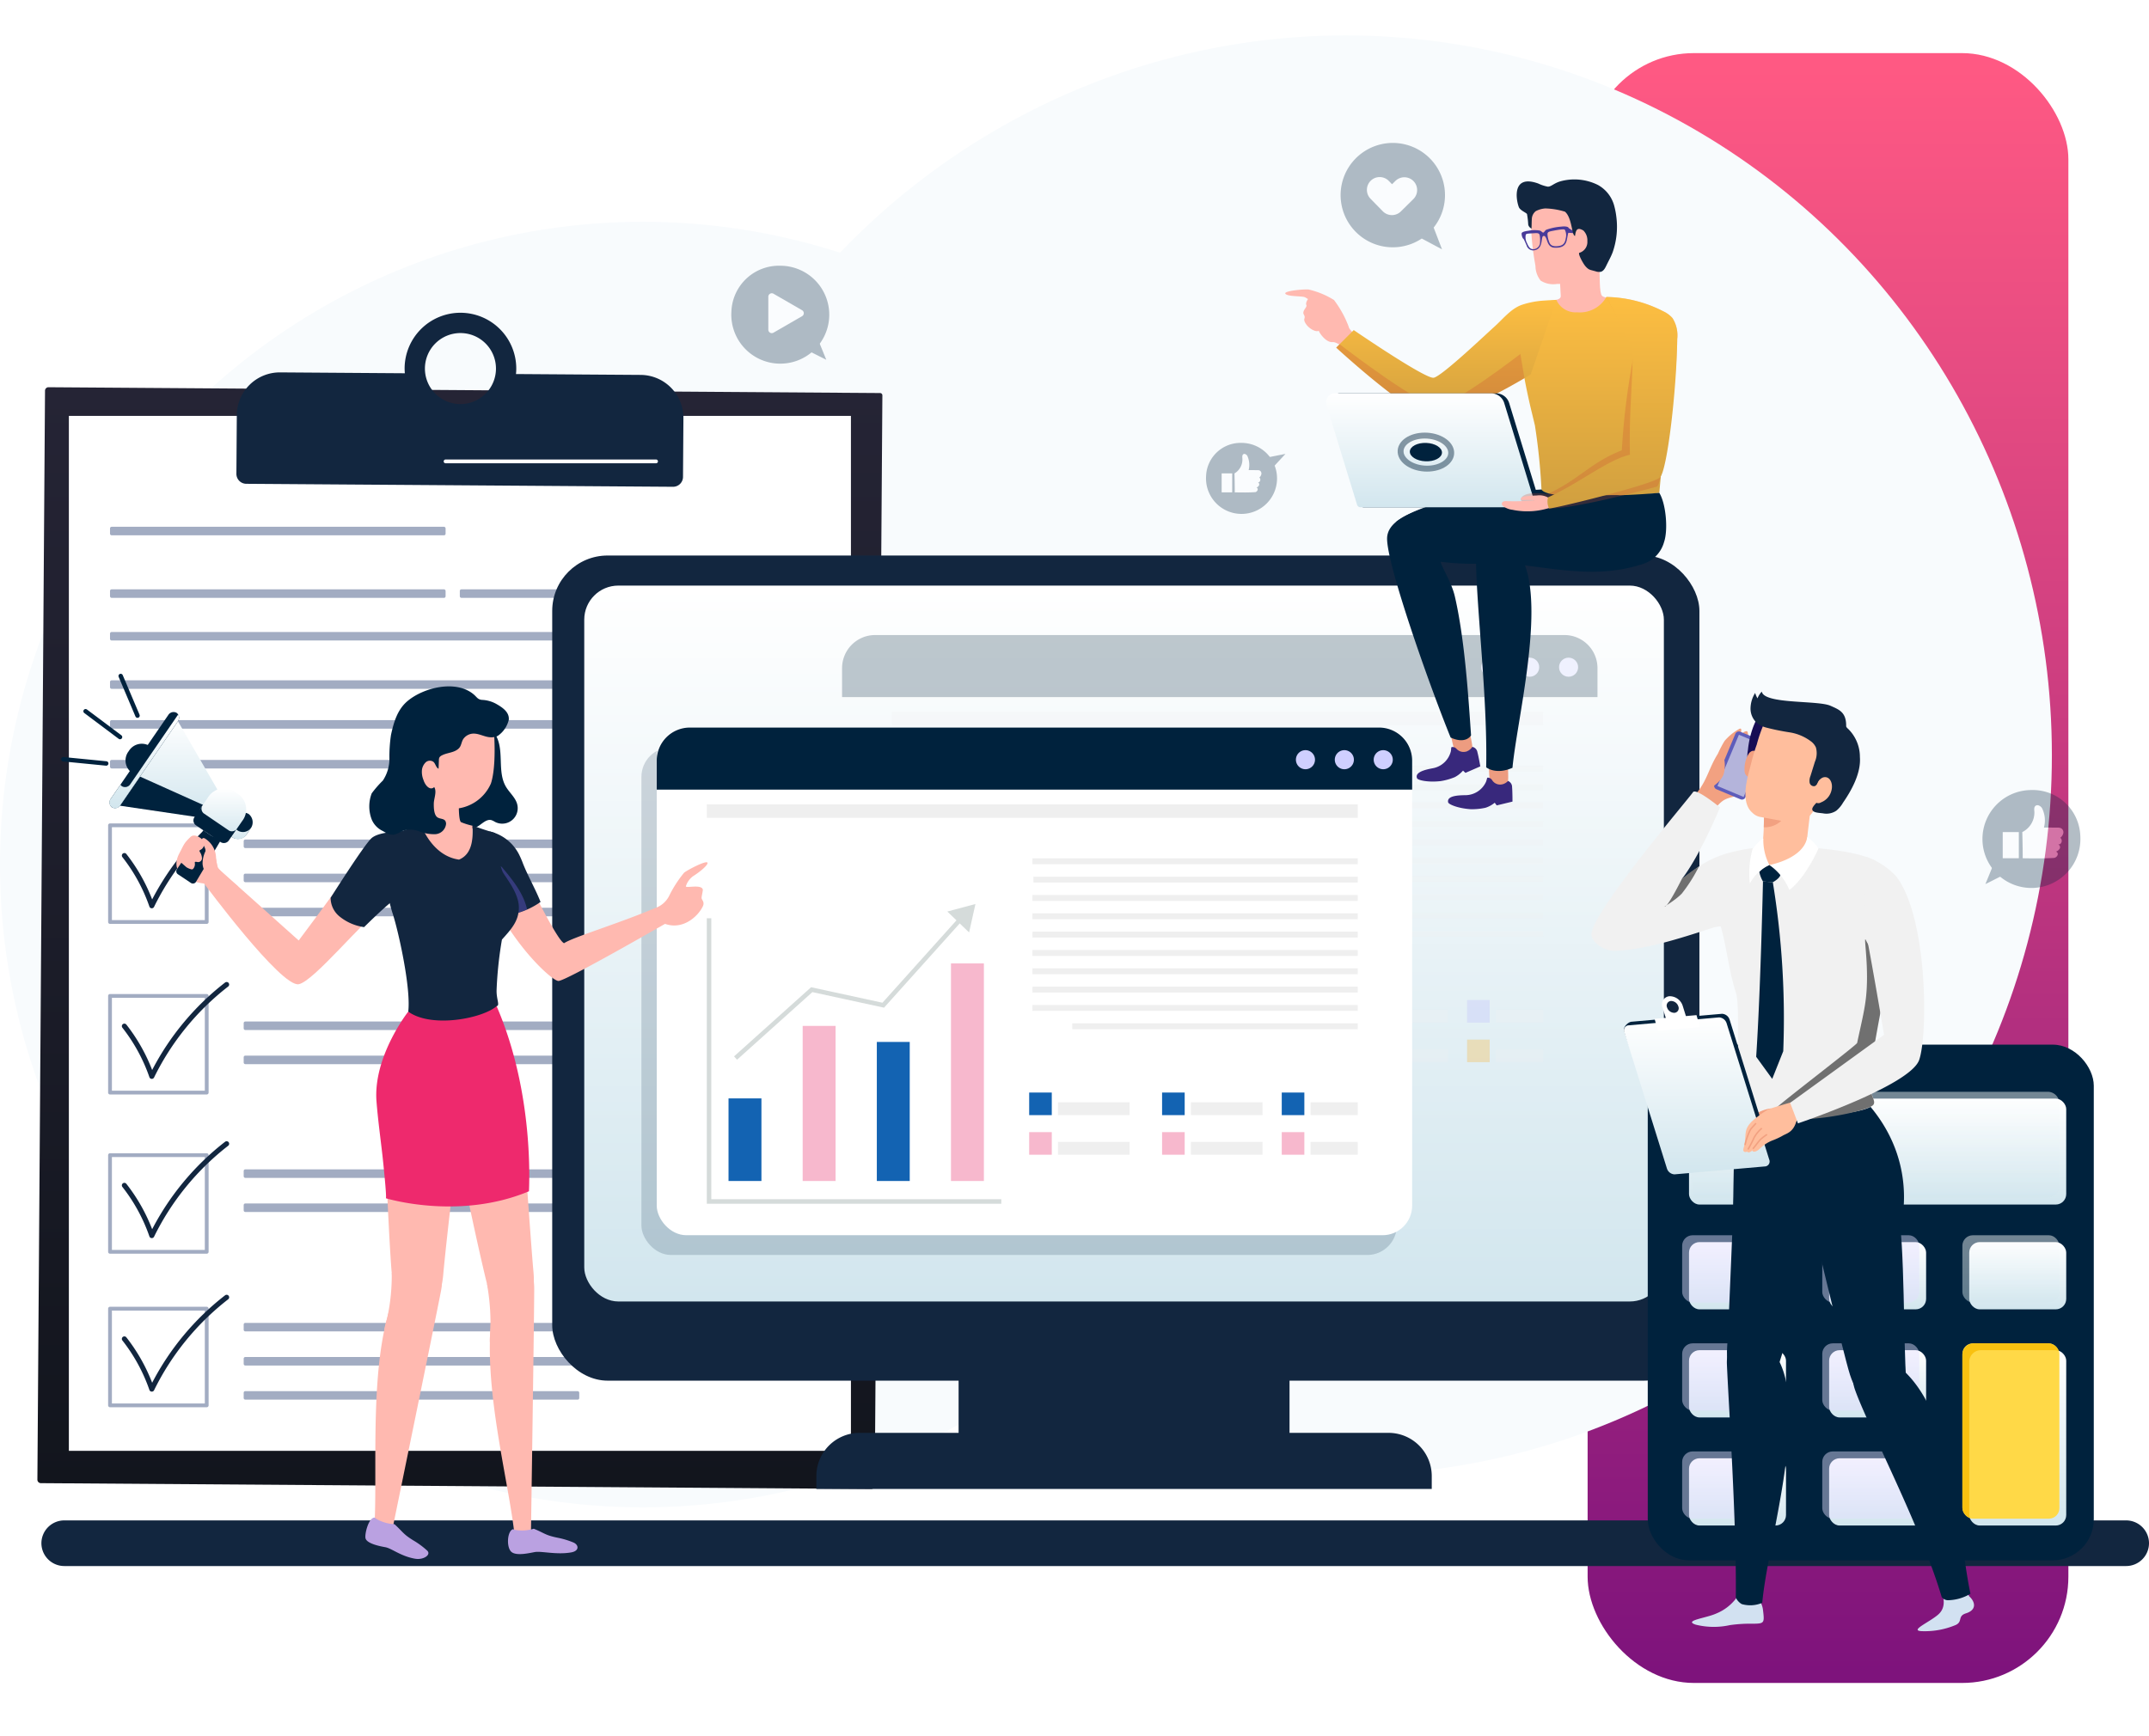 <svg xmlns="http://www.w3.org/2000/svg" xmlns:xlink="http://www.w3.org/1999/xlink" width="363.95" height="294.088" viewBox="0 0 363.95 294.088">
  <defs>
    <linearGradient id="linear-gradient" x1="0.5" x2="0.5" y2="1" gradientUnits="objectBoundingBox">
      <stop offset="0" stop-color="#ff5983"/>
      <stop offset="1" stop-color="#7e137c"/>
    </linearGradient>
    <filter id="Rectángulo_45445" x="259.883" y="0" width="99.42" height="294.088" filterUnits="userSpaceOnUse">
      <feOffset dy="3" input="SourceAlpha"/>
      <feGaussianBlur stdDeviation="3" result="blur"/>
      <feFlood flood-opacity="0.161"/>
      <feComposite operator="in" in2="blur"/>
      <feComposite in="SourceGraphic"/>
    </filter>
    <linearGradient id="linear-gradient-2" x1="0.5" x2="0.5" y2="1" gradientUnits="objectBoundingBox">
      <stop offset="0" stop-color="#252435"/>
      <stop offset="1" stop-color="#12151d"/>
    </linearGradient>
    <linearGradient id="linear-gradient-3" x1="0.5" x2="0.5" y2="1" gradientUnits="objectBoundingBox">
      <stop offset="0" stop-color="#fff"/>
      <stop offset="1" stop-color="#d2e6ee"/>
    </linearGradient>
    <linearGradient id="linear-gradient-19" x1="0.5" x2="0.5" y2="1" gradientUnits="objectBoundingBox">
      <stop offset="0" stop-color="#fdbe41"/>
      <stop offset="1" stop-color="#d09f40"/>
    </linearGradient>
  </defs>
  <g id="Grupo_155084" data-name="Grupo 155084" transform="translate(-920.104 -5234.943)">
    <g transform="matrix(1, 0, 0, 1, 920.1, 5234.94)" filter="url(#Rectángulo_45445)">
      <rect id="Rectángulo_45445-2" data-name="Rectángulo 45445" width="81.42" height="276.088" rx="18" transform="translate(268.88 6)" fill="url(#linear-gradient)"/>
    </g>
    <g id="Grupo_152850" data-name="Grupo 152850" transform="translate(927.116 5492.493)">
      <path id="Trazado_84118" data-name="Trazado 84118" d="M1084.381,1977.878H735.175a3.877,3.877,0,0,0-3.866,3.865h0a3.877,3.877,0,0,0,3.866,3.866h349.207a3.877,3.877,0,0,0,3.866-3.866h0A3.877,3.877,0,0,0,1084.381,1977.878Z" transform="translate(-731.309 -1977.878)" fill="#12263f"/>
    </g>
    <ellipse id="Elipse_5712" data-name="Elipse 5712" cx="119.603" cy="121.932" rx="119.603" ry="121.932" transform="translate(1028.401 5240.942)" fill="#f8fbfd"/>
    <ellipse id="Elipse_5713" data-name="Elipse 5713" cx="108.885" cy="108.885" rx="108.885" ry="108.885" transform="translate(920.104 5272.512)" fill="#f8fbfd"/>
    <g id="Grupo_142345" data-name="Grupo 142345" transform="translate(926.438 5259.116)">
      <g id="Grupo_46034" data-name="Grupo 46034" transform="translate(0 28.808)">
        <g id="Grupo_45811" data-name="Grupo 45811" transform="translate(136.279 54.592)" opacity="0.35">
          <g id="Grupo_45810" data-name="Grupo 45810">
            <g id="Grupo_45809" data-name="Grupo 45809">
              <rect id="Rectángulo_28163" data-name="Rectángulo 28163" width="127.935" height="85.995" rx="5.01" fill="#fff"/>
            </g>
          </g>
        </g>
        <path id="Trazado_95887" data-name="Trazado 95887" d="M570.117,210.9H540.158q.307,14.572.495,29.147a11.556,11.556,0,0,1-.542,4.392l-.046,0c-.4-.021-.222.1-.358.814,0,.01-.007.022-.009.032-1.212,1.978-3.576,3.06-5.878,3.569a.584.584,0,0,0,.037.321.736.736,0,0,0-.232.905c.14.324,1.862.764,4.2.512a11.157,11.157,0,0,0,2.595-.719,4.03,4.03,0,0,0,.956-.651,3.3,3.3,0,0,0,.876-.211l.095.09,2.681-1.167s-.293-1.692-.525-2.572a1.532,1.532,0,0,0-.177-.414,122.881,122.881,0,0,0,5.26-18.7c-.488,7.892-3.323,23.923-3.534,24.474a4.115,4.115,0,0,1-3.407,2.392c-.634.053-3.755-.128-3.418,1.308.081.342,1.7,1.075,4.048,1.232a11.119,11.119,0,0,0,2.68-.258,4.972,4.972,0,0,0,1.671-.91l.361.482,2.842-.685s0-.74-.022-1.63a3.626,3.626,0,0,0-.609-1.733l.039-1.617,1.575-.186s3.164-10.235,4.667-13.716a30.648,30.648,0,0,0,1.7-4.36,31.559,31.559,0,0,0,.652-5.456,48.247,48.247,0,0,1,1.831-9.85,1.454,1.454,0,0,1,.267-.575,1.527,1.527,0,0,1,1.036-.361c4.027-.369,5.873.316,8.393-.465,3.322-1.031,3.674-2.538,3.837-2.61A10.457,10.457,0,0,0,570.117,210.9Z" transform="translate(-299.718 -169.686)" fill="#5851bc" opacity="0.35" style="mix-blend-mode: multiply;isolation: isolate"/>
        <g id="Grupo_142346" data-name="Grupo 142346" transform="translate(0 0)">
          <path id="Trazado_16592" data-name="Trazado 16592" d="M1150.794-233.651l-140.831-.985a.589.589,0,0,0-.594.586l-1.291,184.466a.59.59,0,0,0,.586.594l140.633.984a.591.591,0,0,0,.595-.587l1.291-184.664A.392.392,0,0,0,1150.794-233.651Z" transform="translate(-1008.079 247.25)" fill="url(#linear-gradient-2)"/>
          <rect id="Rectángulo_2872" data-name="Rectángulo 2872" width="132.449" height="175.314" transform="translate(5.329 17.47)" fill="#fff"/>
          <path id="Trazado_16593" data-name="Trazado 16593" d="M1112.686-237.636l-21.117-.147c.028-.284.048-.569.049-.86a9.454,9.454,0,0,0-9.389-9.52,9.454,9.454,0,0,0-9.52,9.388c0,.29.013.575.038.86l-21.118-.148a7.289,7.289,0,0,0-7.34,7.238l-.069,9.935a1.684,1.684,0,0,0,1.673,1.7l72.264.505a1.684,1.684,0,0,0,1.7-1.673l.07-9.935A7.289,7.289,0,0,0,1112.686-237.636Zm-30.564,4.943a6.015,6.015,0,0,1-5.974-6.058,6.016,6.016,0,0,1,6.059-5.974,6.016,6.016,0,0,1,5.973,6.058A6.016,6.016,0,0,1,1082.121-232.693Z" transform="translate(-1010.518 248.163)" fill="#12263f"/>
          <g id="Grupo_12462" data-name="Grupo 12462" transform="translate(11.978 36.254)">
            <rect id="Rectángulo_2873" data-name="Rectángulo 2873" width="56.833" height="1.445" rx="0.264" transform="translate(0.32)" fill="#a2acc2"/>
            <rect id="Rectángulo_2874" data-name="Rectángulo 2874" width="56.833" height="1.445" rx="0.264" transform="translate(0.32 10.596)" fill="#a2acc2"/>
            <rect id="Rectángulo_2875" data-name="Rectángulo 2875" width="56.833" height="1.445" rx="0.264" transform="translate(22.957 52.98)" fill="#a2acc2"/>
            <rect id="Rectángulo_2876" data-name="Rectángulo 2876" width="56.833" height="1.445" rx="0.264" transform="translate(22.957 64.539)" fill="#a2acc2"/>
            <rect id="Rectángulo_2877" data-name="Rectángulo 2877" width="78.506" height="1.445" rx="0.264" transform="translate(22.957 58.759)" fill="#a2acc2"/>
            <rect id="Rectángulo_2878" data-name="Rectángulo 2878" width="29.38" height="1.445" rx="0.264" transform="translate(82.679 52.98)" fill="#a2acc2"/>
            <rect id="Rectángulo_2879" data-name="Rectángulo 2879" width="56.833" height="1.445" rx="0.264" transform="translate(0.32 39.494)" fill="#a2acc2"/>
            <rect id="Rectángulo_2880" data-name="Rectángulo 2880" width="56.833" height="1.445" rx="0.264" transform="translate(59.561 10.596)" fill="#a2acc2"/>
            <rect id="Rectángulo_2881" data-name="Rectángulo 2881" width="116.073" height="1.445" rx="0.264" transform="translate(0.32 17.82)" fill="#a2acc2"/>
            <rect id="Rectángulo_2882" data-name="Rectángulo 2882" width="116.073" height="1.445" rx="0.264" transform="translate(0.32 26.008)" fill="#a2acc2"/>
            <rect id="Rectángulo_2883" data-name="Rectángulo 2883" width="116.073" height="1.445" rx="0.264" transform="translate(0.32 32.751)" fill="#a2acc2"/>
            <path id="Trazado_16594" data-name="Trazado 16594" d="M1037.62-138.38h-16.375a.321.321,0,0,1-.321-.321v-16.376a.321.321,0,0,1,.321-.321h16.375a.321.321,0,0,1,.321.321V-138.7A.321.321,0,0,1,1037.62-138.38Zm-16.055-.642H1037.3v-15.734h-15.734Z" transform="translate(-1020.924 205.648)" fill="#a2acc2"/>
            <path id="Trazado_16595" data-name="Trazado 16595" d="M1028.488-141.17h-.026a.426.426,0,0,1-.378-.287,28.919,28.919,0,0,0-4.576-8.382.428.428,0,0,1,.073-.6.428.428,0,0,1,.6.073,29.864,29.864,0,0,1,4.368,7.692,44.975,44.975,0,0,1,12.348-14.813.427.427,0,0,1,.6.076.427.427,0,0,1-.076.6,44.024,44.024,0,0,0-12.549,15.4A.426.426,0,0,1,1028.488-141.17Z" transform="translate(-1021.092 205.795)" fill="#12263f"/>
            <rect id="Rectángulo_2884" data-name="Rectángulo 2884" width="56.833" height="1.445" rx="0.264" transform="translate(22.957 89.584)" fill="#a2acc2"/>
            <rect id="Rectángulo_2885" data-name="Rectángulo 2885" width="78.506" height="1.445" rx="0.264" transform="translate(22.957 83.804)" fill="#a2acc2"/>
            <path id="Trazado_16596" data-name="Trazado 16596" d="M1037.62-107.391h-16.375a.32.32,0,0,1-.321-.32v-16.376a.321.321,0,0,1,.321-.321h16.375a.321.321,0,0,1,.321.321v16.376A.321.321,0,0,1,1037.62-107.391Zm-16.055-.641H1037.3v-15.735h-15.734Z" transform="translate(-1020.924 203.556)" fill="#a2acc2"/>
            <path id="Trazado_16597" data-name="Trazado 16597" d="M1028.488-110.18h-.026a.425.425,0,0,1-.378-.287,28.931,28.931,0,0,0-4.576-8.382.427.427,0,0,1,.073-.6.428.428,0,0,1,.6.073,29.832,29.832,0,0,1,4.368,7.692A44.966,44.966,0,0,1,1040.9-126.5a.427.427,0,0,1,.6.076.427.427,0,0,1-.076.6,44.031,44.031,0,0,0-12.549,15.4A.427.427,0,0,1,1028.488-110.18Z" transform="translate(-1021.092 203.703)" fill="#12263f"/>
            <rect id="Rectángulo_2886" data-name="Rectángulo 2886" width="56.833" height="1.445" rx="0.264" transform="translate(22.957 108.849)" fill="#a2acc2"/>
            <rect id="Rectángulo_2887" data-name="Rectángulo 2887" width="78.506" height="1.445" rx="0.264" transform="translate(22.957 114.629)" fill="#a2acc2"/>
            <path id="Trazado_16598" data-name="Trazado 16598" d="M1037.62-78.467h-16.375a.321.321,0,0,1-.321-.321V-95.162a.321.321,0,0,1,.321-.321h16.375a.321.321,0,0,1,.321.321v16.375A.321.321,0,0,1,1037.62-78.467Zm-16.055-.642H1037.3V-94.842h-15.734Z" transform="translate(-1020.924 201.604)" fill="#a2acc2"/>
            <path id="Trazado_16599" data-name="Trazado 16599" d="M1028.488-81.256h-.026a.426.426,0,0,1-.378-.287,28.919,28.919,0,0,0-4.576-8.382.427.427,0,0,1,.073-.6.428.428,0,0,1,.6.073,29.842,29.842,0,0,1,4.368,7.691A44.985,44.985,0,0,1,1040.9-97.575a.427.427,0,0,1,.6.076.427.427,0,0,1-.076.6,44.032,44.032,0,0,0-12.549,15.4A.427.427,0,0,1,1028.488-81.256Z" transform="translate(-1021.092 201.751)" fill="#12263f"/>
            <rect id="Rectángulo_2888" data-name="Rectángulo 2888" width="56.833" height="1.445" rx="0.264" transform="translate(22.957 134.857)" fill="#a2acc2"/>
            <rect id="Rectángulo_2889" data-name="Rectángulo 2889" width="56.833" height="1.445" rx="0.264" transform="translate(22.957 146.416)" fill="#a2acc2"/>
            <rect id="Rectángulo_2890" data-name="Rectángulo 2890" width="78.506" height="1.445" rx="0.264" transform="translate(22.957 140.637)" fill="#a2acc2"/>
            <path id="Trazado_16600" data-name="Trazado 16600" d="M1037.62-50.576h-16.375a.321.321,0,0,1-.321-.321V-67.272a.321.321,0,0,1,.321-.321h16.375a.321.321,0,0,1,.321.321V-50.9A.321.321,0,0,1,1037.62-50.576Zm-16.055-.642H1037.3V-66.951h-15.734Z" transform="translate(-1020.924 199.721)" fill="#a2acc2"/>
            <path id="Trazado_16601" data-name="Trazado 16601" d="M1028.488-53.365h-.026a.426.426,0,0,1-.378-.287,28.919,28.919,0,0,0-4.576-8.382.428.428,0,0,1,.073-.6.428.428,0,0,1,.6.074,29.827,29.827,0,0,1,4.368,7.691A44.975,44.975,0,0,1,1040.9-69.683a.427.427,0,0,1,.6.076.427.427,0,0,1-.076.6,44.034,44.034,0,0,0-12.549,15.4A.427.427,0,0,1,1028.488-53.365Z" transform="translate(-1021.092 199.868)" fill="#12263f"/>
          </g>
          <path id="Trazado_16602" data-name="Trazado 16602" d="M1117.832-220.867h-35.641a.321.321,0,0,1-.321-.321.321.321,0,0,1,.321-.32h35.641a.32.32,0,0,1,.32.32A.321.321,0,0,1,1117.832-220.867Z" transform="translate(-1013.06 246.364)" fill="#fff"/>
        </g>
        <rect id="Rectángulo_28159" data-name="Rectángulo 28159" width="56.045" height="15.077" transform="translate(156.013 175.974)" fill="#12263f"/>
        <rect id="Rectángulo_28160" data-name="Rectángulo 28160" width="194.286" height="139.776" rx="9.387" transform="translate(87.188 41.12)" fill="#12263f"/>
        <rect id="Rectángulo_28161" data-name="Rectángulo 28161" width="182.842" height="121.268" rx="5.768" transform="translate(92.614 46.216)" fill="url(#linear-gradient-3)"/>
        <path id="Rectángulo_28162" data-name="Rectángulo 28162" d="M7.322,0H96.9a7.322,7.322,0,0,1,7.322,7.322V9.5a0,0,0,0,1,0,0H0a0,0,0,0,1,0,0V7.322A7.322,7.322,0,0,1,7.322,0Z" transform="translate(131.923 189.739)" fill="#12263f"/>
        <g id="Grupo_45919" data-name="Grupo 45919" transform="translate(136.278 54.592)" opacity="0.25" style="mix-blend-mode: multiply;isolation: isolate">
          <g id="Grupo_45918" data-name="Grupo 45918" transform="translate(8.478 13.004)">
            <g id="Grupo_45814" data-name="Grupo 45814" transform="translate(3.68 49.814)">
              <g id="Grupo_45813" data-name="Grupo 45813">
                <g id="Grupo_45812" data-name="Grupo 45812">
                  <rect id="Rectángulo_28164" data-name="Rectángulo 28164" width="5.573" height="13.991" fill="#fca70c"/>
                </g>
              </g>
            </g>
            <g id="Grupo_45817" data-name="Grupo 45817" transform="translate(16.238 37.533)">
              <g id="Grupo_45816" data-name="Grupo 45816">
                <g id="Grupo_45815" data-name="Grupo 45815">
                  <rect id="Rectángulo_28165" data-name="Rectángulo 28165" width="5.573" height="26.273" fill="#b1affd"/>
                </g>
              </g>
            </g>
            <g id="Grupo_45820" data-name="Grupo 45820" transform="translate(28.796 40.249)">
              <g id="Grupo_45819" data-name="Grupo 45819">
                <g id="Grupo_45818" data-name="Grupo 45818">
                  <rect id="Rectángulo_28166" data-name="Rectángulo 28166" width="5.573" height="23.556" fill="#fca70c"/>
                </g>
              </g>
            </g>
            <g id="Grupo_45823" data-name="Grupo 45823" transform="translate(41.354 26.95)">
              <g id="Grupo_45822" data-name="Grupo 45822">
                <g id="Grupo_45821" data-name="Grupo 45821">
                  <rect id="Rectángulo_28167" data-name="Rectángulo 28167" width="5.573" height="36.856" fill="#b1affd"/>
                </g>
              </g>
            </g>
            <g id="Grupo_45826" data-name="Grupo 45826" transform="translate(16.238 37.533)" opacity="0.15" style="mix-blend-mode: multiply;isolation: isolate">
              <g id="Grupo_45825" data-name="Grupo 45825">
                <g id="Grupo_45824" data-name="Grupo 45824">
                  <rect id="Rectángulo_28168" data-name="Rectángulo 28168" width="2.558" height="26.273" opacity="0.26"/>
                </g>
              </g>
            </g>
            <g id="Grupo_45829" data-name="Grupo 45829" transform="translate(3.68 49.814)" opacity="0.15" style="mix-blend-mode: multiply;isolation: isolate">
              <g id="Grupo_45828" data-name="Grupo 45828">
                <g id="Grupo_45827" data-name="Grupo 45827">
                  <rect id="Rectángulo_28169" data-name="Rectángulo 28169" width="2.558" height="13.991" opacity="0.26"/>
                </g>
              </g>
            </g>
            <g id="Grupo_45832" data-name="Grupo 45832" transform="translate(41.354 26.95)" opacity="0.62" style="mix-blend-mode: multiply;isolation: isolate">
              <g id="Grupo_45831" data-name="Grupo 45831">
                <g id="Grupo_45830" data-name="Grupo 45830">
                  <rect id="Rectángulo_28170" data-name="Rectángulo 28170" width="2.558" height="36.856" opacity="0.26"/>
                </g>
              </g>
            </g>
            <g id="Grupo_45835" data-name="Grupo 45835" transform="translate(28.796 40.249)" opacity="0.15" style="mix-blend-mode: multiply;isolation: isolate">
              <g id="Grupo_45834" data-name="Grupo 45834">
                <g id="Grupo_45833" data-name="Grupo 45833">
                  <rect id="Rectángulo_28171" data-name="Rectángulo 28171" width="2.558" height="23.556" opacity="0.26"/>
                </g>
              </g>
            </g>
            <g id="Grupo_45838" data-name="Grupo 45838" transform="translate(0 14.548)">
              <g id="Grupo_45837" data-name="Grupo 45837">
                <g id="Grupo_45836" data-name="Grupo 45836">
                  <path id="Trazado_95875" data-name="Trazado 95875" d="M503.819,300.588H453.943V247.48h.761v52.347h49.114Z" transform="translate(-453.943 -247.48)" fill="#d5dbda"/>
                </g>
              </g>
            </g>
            <g id="Grupo_45841" data-name="Grupo 45841" transform="translate(4.615 19.038)">
              <g id="Grupo_45840" data-name="Grupo 45840">
                <g id="Grupo_45839" data-name="Grupo 45839">
                  <path id="Trazado_95876" data-name="Trazado 95876" d="M458.576,275.717l-.508-.566,13.047-11.715L483.2,266.06l13.086-14.568.566.508L483.47,266.9l-12.136-2.636Z" transform="translate(-458.067 -251.492)" fill="#d5dbda"/>
                </g>
              </g>
            </g>
            <g id="Grupo_45844" data-name="Grupo 45844" transform="translate(40.734 16.886)">
              <g id="Grupo_45843" data-name="Grupo 45843">
                <g id="Grupo_45842" data-name="Grupo 45842">
                  <path id="Trazado_95877" data-name="Trazado 95877" d="M494.037,254.382l-3.69-3.538,4.763-1.275Z" transform="translate(-490.347 -249.569)" fill="#d5dbda"/>
                </g>
              </g>
            </g>
            <g id="Grupo_45857" data-name="Grupo 45857" transform="translate(54.598 48.822)">
              <g id="Grupo_45847" data-name="Grupo 45847">
                <g id="Grupo_45846" data-name="Grupo 45846">
                  <g id="Grupo_45845" data-name="Grupo 45845">
                    <rect id="Rectángulo_28172" data-name="Rectángulo 28172" width="3.827" height="3.827" fill="#b1affd"/>
                  </g>
                </g>
              </g>
              <g id="Grupo_45850" data-name="Grupo 45850" transform="translate(0 6.706)">
                <g id="Grupo_45849" data-name="Grupo 45849">
                  <g id="Grupo_45848" data-name="Grupo 45848">
                    <rect id="Rectángulo_28173" data-name="Rectángulo 28173" width="3.827" height="3.827" fill="#fca70c"/>
                  </g>
                </g>
              </g>
              <g id="Grupo_45853" data-name="Grupo 45853" transform="translate(4.881 8.358)">
                <g id="Grupo_45852" data-name="Grupo 45852">
                  <g id="Grupo_45851" data-name="Grupo 45851">
                    <rect id="Rectángulo_28174" data-name="Rectángulo 28174" width="12.131" height="2.175" fill="#efefef"/>
                  </g>
                </g>
              </g>
              <g id="Grupo_45856" data-name="Grupo 45856" transform="translate(4.881 1.652)">
                <g id="Grupo_45855" data-name="Grupo 45855">
                  <g id="Grupo_45854" data-name="Grupo 45854">
                    <rect id="Rectángulo_28175" data-name="Rectángulo 28175" width="12.131" height="2.175" fill="#efefef"/>
                  </g>
                </g>
              </g>
            </g>
            <g id="Grupo_45870" data-name="Grupo 45870" transform="translate(77.105 48.822)">
              <g id="Grupo_45860" data-name="Grupo 45860">
                <g id="Grupo_45859" data-name="Grupo 45859">
                  <g id="Grupo_45858" data-name="Grupo 45858">
                    <rect id="Rectángulo_28176" data-name="Rectángulo 28176" width="3.827" height="3.827" fill="#b1affd"/>
                  </g>
                </g>
              </g>
              <g id="Grupo_45863" data-name="Grupo 45863" transform="translate(0 6.706)">
                <g id="Grupo_45862" data-name="Grupo 45862">
                  <g id="Grupo_45861" data-name="Grupo 45861">
                    <rect id="Rectángulo_28177" data-name="Rectángulo 28177" width="3.827" height="3.827" fill="#fca70c"/>
                  </g>
                </g>
              </g>
              <g id="Grupo_45866" data-name="Grupo 45866" transform="translate(4.881 8.358)">
                <g id="Grupo_45865" data-name="Grupo 45865">
                  <g id="Grupo_45864" data-name="Grupo 45864">
                    <rect id="Rectángulo_28178" data-name="Rectángulo 28178" width="12.131" height="2.175" fill="#efefef"/>
                  </g>
                </g>
              </g>
              <g id="Grupo_45869" data-name="Grupo 45869" transform="translate(4.881 1.652)">
                <g id="Grupo_45868" data-name="Grupo 45868">
                  <g id="Grupo_45867" data-name="Grupo 45867">
                    <rect id="Rectángulo_28179" data-name="Rectángulo 28179" width="12.131" height="2.175" fill="#efefef"/>
                  </g>
                </g>
              </g>
            </g>
            <g id="Grupo_45883" data-name="Grupo 45883" transform="translate(97.373 48.822)">
              <g id="Grupo_45873" data-name="Grupo 45873">
                <g id="Grupo_45872" data-name="Grupo 45872">
                  <g id="Grupo_45871" data-name="Grupo 45871">
                    <rect id="Rectángulo_28180" data-name="Rectángulo 28180" width="3.827" height="3.827" fill="#b1affd"/>
                  </g>
                </g>
              </g>
              <g id="Grupo_45876" data-name="Grupo 45876" transform="translate(0 6.706)">
                <g id="Grupo_45875" data-name="Grupo 45875">
                  <g id="Grupo_45874" data-name="Grupo 45874">
                    <rect id="Rectángulo_28181" data-name="Rectángulo 28181" width="3.827" height="3.827" fill="#fca70c"/>
                  </g>
                </g>
              </g>
              <g id="Grupo_45879" data-name="Grupo 45879" transform="translate(4.881 8.358)">
                <g id="Grupo_45878" data-name="Grupo 45878">
                  <g id="Grupo_45877" data-name="Grupo 45877">
                    <rect id="Rectángulo_28182" data-name="Rectángulo 28182" width="7.983" height="2.175" fill="#efefef"/>
                  </g>
                </g>
              </g>
              <g id="Grupo_45882" data-name="Grupo 45882" transform="translate(4.881 1.652)">
                <g id="Grupo_45881" data-name="Grupo 45881">
                  <g id="Grupo_45880" data-name="Grupo 45880">
                    <rect id="Rectángulo_28183" data-name="Rectángulo 28183" width="7.983" height="2.175" fill="#efefef"/>
                  </g>
                </g>
              </g>
            </g>
            <g id="Grupo_45917" data-name="Grupo 45917">
              <g id="Grupo_45886" data-name="Grupo 45886" transform="translate(55.315 12.256)">
                <g id="Grupo_45885" data-name="Grupo 45885">
                  <g id="Grupo_45884" data-name="Grupo 45884">
                    <rect id="Rectángulo_28184" data-name="Rectángulo 28184" width="54.923" height="0.999" fill="#efefef"/>
                  </g>
                </g>
              </g>
              <g id="Grupo_45889" data-name="Grupo 45889">
                <g id="Grupo_45888" data-name="Grupo 45888">
                  <g id="Grupo_45887" data-name="Grupo 45887">
                    <rect id="Rectángulo_28185" data-name="Rectángulo 28185" width="110.237" height="2.286" fill="#efefef"/>
                  </g>
                </g>
              </g>
              <g id="Grupo_45892" data-name="Grupo 45892" transform="translate(55.15 15.361)">
                <g id="Grupo_45891" data-name="Grupo 45891">
                  <g id="Grupo_45890" data-name="Grupo 45890">
                    <rect id="Rectángulo_28186" data-name="Rectángulo 28186" width="55.088" height="0.998" fill="#efefef"/>
                  </g>
                </g>
              </g>
              <g id="Grupo_45895" data-name="Grupo 45895" transform="translate(55.15 9.151)">
                <g id="Grupo_45894" data-name="Grupo 45894">
                  <g id="Grupo_45893" data-name="Grupo 45893">
                    <rect id="Rectángulo_28187" data-name="Rectángulo 28187" width="55.088" height="0.999" fill="#efefef"/>
                  </g>
                </g>
              </g>
              <g id="Grupo_45898" data-name="Grupo 45898" transform="translate(55.15 18.467)">
                <g id="Grupo_45897" data-name="Grupo 45897">
                  <g id="Grupo_45896" data-name="Grupo 45896">
                    <rect id="Rectángulo_28188" data-name="Rectángulo 28188" width="55.088" height="0.999" fill="#efefef"/>
                  </g>
                </g>
              </g>
              <g id="Grupo_45901" data-name="Grupo 45901" transform="translate(55.15 21.572)">
                <g id="Grupo_45900" data-name="Grupo 45900">
                  <g id="Grupo_45899" data-name="Grupo 45899">
                    <rect id="Rectángulo_28189" data-name="Rectángulo 28189" width="55.088" height="0.998" fill="#efefef"/>
                  </g>
                </g>
              </g>
              <g id="Grupo_45904" data-name="Grupo 45904" transform="translate(55.15 24.677)">
                <g id="Grupo_45903" data-name="Grupo 45903">
                  <g id="Grupo_45902" data-name="Grupo 45902">
                    <rect id="Rectángulo_28190" data-name="Rectángulo 28190" width="55.088" height="0.999" fill="#efefef"/>
                  </g>
                </g>
              </g>
              <g id="Grupo_45907" data-name="Grupo 45907" transform="translate(55.15 27.783)">
                <g id="Grupo_45906" data-name="Grupo 45906">
                  <g id="Grupo_45905" data-name="Grupo 45905">
                    <rect id="Rectángulo_28191" data-name="Rectángulo 28191" width="55.088" height="0.998" fill="#efefef"/>
                  </g>
                </g>
              </g>
              <g id="Grupo_45910" data-name="Grupo 45910" transform="translate(55.15 30.888)">
                <g id="Grupo_45909" data-name="Grupo 45909">
                  <g id="Grupo_45908" data-name="Grupo 45908">
                    <rect id="Rectángulo_28192" data-name="Rectángulo 28192" width="55.088" height="0.998" fill="#efefef"/>
                  </g>
                </g>
              </g>
              <g id="Grupo_45913" data-name="Grupo 45913" transform="translate(55.15 33.993)">
                <g id="Grupo_45912" data-name="Grupo 45912">
                  <g id="Grupo_45911" data-name="Grupo 45911">
                    <rect id="Rectángulo_28193" data-name="Rectángulo 28193" width="55.088" height="0.999" fill="#efefef"/>
                  </g>
                </g>
              </g>
              <g id="Grupo_45916" data-name="Grupo 45916" transform="translate(61.894 37.099)">
                <g id="Grupo_45915" data-name="Grupo 45915">
                  <g id="Grupo_45914" data-name="Grupo 45914">
                    <rect id="Rectángulo_28194" data-name="Rectángulo 28194" width="48.343" height="0.999" fill="#efefef"/>
                  </g>
                </g>
              </g>
            </g>
          </g>
          <path id="Trazado_95878" data-name="Trazado 95878" d="M568.7,222.856H451.972a5.606,5.606,0,0,0-5.606,5.606v4.907H574.3v-4.907A5.606,5.606,0,0,0,568.7,222.856Z" transform="translate(-446.366 -222.856)" fill="#00223d"/>
          <path id="Trazado_95879" data-name="Trazado 95879" d="M546.34,227.9a1.616,1.616,0,1,1-1.616-1.616A1.616,1.616,0,0,1,546.34,227.9Z" transform="translate(-434.86 -222.449)" fill="#cfcfff"/>
          <circle id="Elipse_3861" data-name="Elipse 3861" cx="1.616" cy="1.616" r="1.616" transform="translate(114.836 3.832)" fill="#cfcfff"/>
          <circle id="Elipse_3862" data-name="Elipse 3862" cx="1.616" cy="1.616" r="1.616" transform="translate(121.424 3.832)" fill="#cfcfff"/>
        </g>
        <g id="Grupo_46033" data-name="Grupo 46033" transform="translate(102.294 70.265)">
          <g id="Grupo_45922" data-name="Grupo 45922" transform="translate(0 3.349)">
            <g id="Grupo_45921" data-name="Grupo 45921">
              <g id="Grupo_45920" data-name="Grupo 45920">
                <rect id="Rectángulo_28195" data-name="Rectángulo 28195" width="127.935" height="85.995" rx="5.01" fill="#00223d" opacity="0.169" style="mix-blend-mode: multiply;isolation: isolate"/>
              </g>
            </g>
          </g>
          <g id="Grupo_45925" data-name="Grupo 45925" transform="translate(2.595)">
            <g id="Grupo_45924" data-name="Grupo 45924">
              <g id="Grupo_45923" data-name="Grupo 45923">
                <rect id="Rectángulo_28196" data-name="Rectángulo 28196" width="127.935" height="85.995" rx="5.01" fill="#fff"/>
              </g>
            </g>
          </g>
          <g id="Grupo_46032" data-name="Grupo 46032" transform="translate(11.074 13.004)">
            <g id="Grupo_45928" data-name="Grupo 45928" transform="translate(3.68 49.814)">
              <g id="Grupo_45927" data-name="Grupo 45927">
                <g id="Grupo_45926" data-name="Grupo 45926">
                  <rect id="Rectángulo_28197" data-name="Rectángulo 28197" width="5.573" height="13.991" fill="#1363b2"/>
                </g>
              </g>
            </g>
            <g id="Grupo_45931" data-name="Grupo 45931" transform="translate(16.238 37.533)">
              <g id="Grupo_45930" data-name="Grupo 45930">
                <g id="Grupo_45929" data-name="Grupo 45929">
                  <rect id="Rectángulo_28198" data-name="Rectángulo 28198" width="5.573" height="26.273" fill="#f7b8cd"/>
                </g>
              </g>
            </g>
            <g id="Grupo_45934" data-name="Grupo 45934" transform="translate(28.796 40.249)">
              <g id="Grupo_45933" data-name="Grupo 45933">
                <g id="Grupo_45932" data-name="Grupo 45932">
                  <rect id="Rectángulo_28199" data-name="Rectángulo 28199" width="5.573" height="23.556" fill="#1363b2"/>
                </g>
              </g>
            </g>
            <g id="Grupo_45937" data-name="Grupo 45937" transform="translate(41.354 26.95)">
              <g id="Grupo_45936" data-name="Grupo 45936">
                <g id="Grupo_45935" data-name="Grupo 45935">
                  <rect id="Rectángulo_28200" data-name="Rectángulo 28200" width="5.573" height="36.856" fill="#f7b8cd"/>
                </g>
              </g>
            </g>
            <g id="Grupo_45952" data-name="Grupo 45952" transform="translate(0 19.293)">
              <g id="Grupo_45951" data-name="Grupo 45951">
                <g id="Grupo_45950" data-name="Grupo 45950">
                  <path id="Trazado_95880" data-name="Trazado 95880" d="M475.766,314.091H425.891V265.727h.761v47.6h49.115Z" transform="translate(-425.891 -265.727)" fill="#d5dbda"/>
                </g>
              </g>
            </g>
            <g id="Grupo_45955" data-name="Grupo 45955" transform="translate(4.615 19.038)">
              <g id="Grupo_45954" data-name="Grupo 45954">
                <g id="Grupo_45953" data-name="Grupo 45953">
                  <path id="Trazado_95881" data-name="Trazado 95881" d="M430.523,289.724l-.508-.566,13.047-11.715,12.085,2.625L468.232,265.5l.566.508-13.382,14.9-12.136-2.637Z" transform="translate(-430.015 -265.499)" fill="#d5dbda"/>
                </g>
              </g>
            </g>
            <g id="Grupo_45958" data-name="Grupo 45958" transform="translate(40.734 16.886)">
              <g id="Grupo_45957" data-name="Grupo 45957">
                <g id="Grupo_45956" data-name="Grupo 45956">
                  <path id="Trazado_95882" data-name="Trazado 95882" d="M465.985,268.389l-3.69-3.538,4.764-1.275Z" transform="translate(-462.295 -263.576)" fill="#d5dbda"/>
                </g>
              </g>
            </g>
            <g id="Grupo_45971" data-name="Grupo 45971" transform="translate(54.598 48.822)">
              <g id="Grupo_45961" data-name="Grupo 45961">
                <g id="Grupo_45960" data-name="Grupo 45960">
                  <g id="Grupo_45959" data-name="Grupo 45959">
                    <rect id="Rectángulo_28205" data-name="Rectángulo 28205" width="3.827" height="3.827" fill="#1363b2"/>
                  </g>
                </g>
              </g>
              <g id="Grupo_45964" data-name="Grupo 45964" transform="translate(0 6.706)">
                <g id="Grupo_45963" data-name="Grupo 45963">
                  <g id="Grupo_45962" data-name="Grupo 45962">
                    <rect id="Rectángulo_28206" data-name="Rectángulo 28206" width="3.827" height="3.827" fill="#f7b8cd"/>
                  </g>
                </g>
              </g>
              <g id="Grupo_45967" data-name="Grupo 45967" transform="translate(4.881 8.358)">
                <g id="Grupo_45966" data-name="Grupo 45966">
                  <g id="Grupo_45965" data-name="Grupo 45965">
                    <rect id="Rectángulo_28207" data-name="Rectángulo 28207" width="12.132" height="2.175" fill="#efefef"/>
                  </g>
                </g>
              </g>
              <g id="Grupo_45970" data-name="Grupo 45970" transform="translate(4.881 1.652)">
                <g id="Grupo_45969" data-name="Grupo 45969">
                  <g id="Grupo_45968" data-name="Grupo 45968">
                    <rect id="Rectángulo_28208" data-name="Rectángulo 28208" width="12.132" height="2.175" fill="#efefef"/>
                  </g>
                </g>
              </g>
            </g>
            <g id="Grupo_45984" data-name="Grupo 45984" transform="translate(77.106 48.822)">
              <g id="Grupo_45974" data-name="Grupo 45974">
                <g id="Grupo_45973" data-name="Grupo 45973">
                  <g id="Grupo_45972" data-name="Grupo 45972">
                    <rect id="Rectángulo_28209" data-name="Rectángulo 28209" width="3.827" height="3.827" fill="#1363b2"/>
                  </g>
                </g>
              </g>
              <g id="Grupo_45977" data-name="Grupo 45977" transform="translate(0 6.706)">
                <g id="Grupo_45976" data-name="Grupo 45976">
                  <g id="Grupo_45975" data-name="Grupo 45975">
                    <rect id="Rectángulo_28210" data-name="Rectángulo 28210" width="3.827" height="3.827" fill="#f7b8cd"/>
                  </g>
                </g>
              </g>
              <g id="Grupo_45980" data-name="Grupo 45980" transform="translate(4.881 8.358)">
                <g id="Grupo_45979" data-name="Grupo 45979">
                  <g id="Grupo_45978" data-name="Grupo 45978">
                    <rect id="Rectángulo_28211" data-name="Rectángulo 28211" width="12.131" height="2.175" fill="#efefef"/>
                  </g>
                </g>
              </g>
              <g id="Grupo_45983" data-name="Grupo 45983" transform="translate(4.881 1.652)">
                <g id="Grupo_45982" data-name="Grupo 45982">
                  <g id="Grupo_45981" data-name="Grupo 45981">
                    <rect id="Rectángulo_28212" data-name="Rectángulo 28212" width="12.131" height="2.175" fill="#efefef"/>
                  </g>
                </g>
              </g>
            </g>
            <g id="Grupo_45997" data-name="Grupo 45997" transform="translate(97.373 48.822)">
              <g id="Grupo_45987" data-name="Grupo 45987">
                <g id="Grupo_45986" data-name="Grupo 45986">
                  <g id="Grupo_45985" data-name="Grupo 45985">
                    <rect id="Rectángulo_28213" data-name="Rectángulo 28213" width="3.827" height="3.827" fill="#1363b2"/>
                  </g>
                </g>
              </g>
              <g id="Grupo_45990" data-name="Grupo 45990" transform="translate(0 6.706)">
                <g id="Grupo_45989" data-name="Grupo 45989">
                  <g id="Grupo_45988" data-name="Grupo 45988">
                    <rect id="Rectángulo_28214" data-name="Rectángulo 28214" width="3.827" height="3.827" fill="#f7b8cd"/>
                  </g>
                </g>
              </g>
              <g id="Grupo_45993" data-name="Grupo 45993" transform="translate(4.881 8.358)">
                <g id="Grupo_45992" data-name="Grupo 45992">
                  <g id="Grupo_45991" data-name="Grupo 45991">
                    <rect id="Rectángulo_28215" data-name="Rectángulo 28215" width="7.983" height="2.175" fill="#efefef"/>
                  </g>
                </g>
              </g>
              <g id="Grupo_45996" data-name="Grupo 45996" transform="translate(4.881 1.652)">
                <g id="Grupo_45995" data-name="Grupo 45995">
                  <g id="Grupo_45994" data-name="Grupo 45994">
                    <rect id="Rectángulo_28216" data-name="Rectángulo 28216" width="7.983" height="2.175" fill="#efefef"/>
                  </g>
                </g>
              </g>
            </g>
            <g id="Grupo_46031" data-name="Grupo 46031">
              <g id="Grupo_46000" data-name="Grupo 46000" transform="translate(55.315 12.256)">
                <g id="Grupo_45999" data-name="Grupo 45999">
                  <g id="Grupo_45998" data-name="Grupo 45998">
                    <rect id="Rectángulo_28217" data-name="Rectángulo 28217" width="54.923" height="0.999" fill="#efefef"/>
                  </g>
                </g>
              </g>
              <g id="Grupo_46003" data-name="Grupo 46003">
                <g id="Grupo_46002" data-name="Grupo 46002">
                  <g id="Grupo_46001" data-name="Grupo 46001">
                    <rect id="Rectángulo_28218" data-name="Rectángulo 28218" width="110.237" height="2.286" fill="#efefef"/>
                  </g>
                </g>
              </g>
              <g id="Grupo_46006" data-name="Grupo 46006" transform="translate(55.15 15.361)">
                <g id="Grupo_46005" data-name="Grupo 46005">
                  <g id="Grupo_46004" data-name="Grupo 46004">
                    <rect id="Rectángulo_28219" data-name="Rectángulo 28219" width="55.087" height="0.998" fill="#efefef"/>
                  </g>
                </g>
              </g>
              <g id="Grupo_46009" data-name="Grupo 46009" transform="translate(55.15 9.151)">
                <g id="Grupo_46008" data-name="Grupo 46008">
                  <g id="Grupo_46007" data-name="Grupo 46007">
                    <rect id="Rectángulo_28220" data-name="Rectángulo 28220" width="55.087" height="0.999" fill="#efefef"/>
                  </g>
                </g>
              </g>
              <g id="Grupo_46012" data-name="Grupo 46012" transform="translate(55.15 18.466)">
                <g id="Grupo_46011" data-name="Grupo 46011">
                  <g id="Grupo_46010" data-name="Grupo 46010">
                    <rect id="Rectángulo_28221" data-name="Rectángulo 28221" width="55.087" height="0.999" fill="#efefef"/>
                  </g>
                </g>
              </g>
              <g id="Grupo_46015" data-name="Grupo 46015" transform="translate(55.15 21.572)">
                <g id="Grupo_46014" data-name="Grupo 46014">
                  <g id="Grupo_46013" data-name="Grupo 46013">
                    <rect id="Rectángulo_28222" data-name="Rectángulo 28222" width="55.087" height="0.998" fill="#efefef"/>
                  </g>
                </g>
              </g>
              <g id="Grupo_46018" data-name="Grupo 46018" transform="translate(55.15 24.677)">
                <g id="Grupo_46017" data-name="Grupo 46017">
                  <g id="Grupo_46016" data-name="Grupo 46016">
                    <rect id="Rectángulo_28223" data-name="Rectángulo 28223" width="55.087" height="0.999" fill="#efefef"/>
                  </g>
                </g>
              </g>
              <g id="Grupo_46021" data-name="Grupo 46021" transform="translate(55.15 27.783)">
                <g id="Grupo_46020" data-name="Grupo 46020">
                  <g id="Grupo_46019" data-name="Grupo 46019">
                    <rect id="Rectángulo_28224" data-name="Rectángulo 28224" width="55.087" height="0.998" fill="#efefef"/>
                  </g>
                </g>
              </g>
              <g id="Grupo_46024" data-name="Grupo 46024" transform="translate(55.15 30.888)">
                <g id="Grupo_46023" data-name="Grupo 46023">
                  <g id="Grupo_46022" data-name="Grupo 46022">
                    <rect id="Rectángulo_28225" data-name="Rectángulo 28225" width="55.087" height="0.998" fill="#efefef"/>
                  </g>
                </g>
              </g>
              <g id="Grupo_46027" data-name="Grupo 46027" transform="translate(55.15 33.993)">
                <g id="Grupo_46026" data-name="Grupo 46026">
                  <g id="Grupo_46025" data-name="Grupo 46025">
                    <rect id="Rectángulo_28226" data-name="Rectángulo 28226" width="55.087" height="0.999" fill="#efefef"/>
                  </g>
                </g>
              </g>
              <g id="Grupo_46030" data-name="Grupo 46030" transform="translate(61.894 37.099)">
                <g id="Grupo_46029" data-name="Grupo 46029">
                  <g id="Grupo_46028" data-name="Grupo 46028">
                    <rect id="Rectángulo_28227" data-name="Rectángulo 28227" width="48.343" height="0.999" fill="#efefef"/>
                  </g>
                </g>
              </g>
            </g>
          </g>
          <path id="Trazado_95883" data-name="Trazado 95883" d="M540.643,236.863H423.92a5.606,5.606,0,0,0-5.606,5.606v4.906H546.249v-4.906A5.606,5.606,0,0,0,540.643,236.863Z" transform="translate(-415.718 -236.863)" fill="#00223d"/>
          <path id="Trazado_95884" data-name="Trazado 95884" d="M518.289,241.9a1.616,1.616,0,1,1-1.617-1.616A1.617,1.617,0,0,1,518.289,241.9Z" transform="translate(-404.212 -236.456)" fill="#cfcfff"/>
          <path id="Trazado_95885" data-name="Trazado 95885" d="M524.177,241.9a1.617,1.617,0,1,1-1.617-1.616A1.617,1.617,0,0,1,524.177,241.9Z" transform="translate(-403.512 -236.456)" fill="#cfcfff"/>
          <path id="Trazado_95886" data-name="Trazado 95886" d="M530.063,241.9a1.616,1.616,0,1,1-1.616-1.616A1.617,1.617,0,0,1,530.063,241.9Z" transform="translate(-402.812 -236.456)" fill="#cfcfff"/>
        </g>
      </g>
      <g id="Grupo_46038" data-name="Grupo 46038" transform="translate(272.726 152.786)">
        <rect id="Rectángulo_28228" data-name="Rectángulo 28228" width="75.538" height="87.355" rx="6.949" transform="translate(0 0)" fill="#00223d"/>
        <g id="Grupo_46036" data-name="Grupo 46036" transform="translate(6.987 9.143)">
          <g id="Grupo_46035" data-name="Grupo 46035">
            <rect id="Rectángulo_28229" data-name="Rectángulo 28229" width="63.885" height="17.943" rx="1.773" fill="url(#linear-gradient-3)"/>
            <rect id="Rectángulo_28230" data-name="Rectángulo 28230" width="16.427" height="11.39" rx="1.773" transform="translate(0 24.306)" fill="url(#linear-gradient-3)"/>
            <rect id="Rectángulo_28231" data-name="Rectángulo 28231" width="16.427" height="11.39" rx="1.773" transform="translate(23.729 24.306)" fill="url(#linear-gradient-3)"/>
            <rect id="Rectángulo_28232" data-name="Rectángulo 28232" width="16.427" height="11.39" rx="1.773" transform="translate(47.458 24.306)" fill="url(#linear-gradient-3)"/>
            <rect id="Rectángulo_28233" data-name="Rectángulo 28233" width="16.427" height="11.39" rx="1.773" transform="translate(0 42.615)" fill="url(#linear-gradient-3)"/>
            <rect id="Rectángulo_28234" data-name="Rectángulo 28234" width="16.427" height="11.39" rx="1.773" transform="translate(23.729 42.615)" fill="url(#linear-gradient-3)"/>
            <rect id="Rectángulo_28235" data-name="Rectángulo 28235" width="16.427" height="11.39" rx="1.773" transform="translate(0 60.925)" fill="url(#linear-gradient-3)"/>
            <rect id="Rectángulo_28236" data-name="Rectángulo 28236" width="16.427" height="11.39" rx="1.773" transform="translate(23.729 60.925)" fill="url(#linear-gradient-3)"/>
          </g>
          <rect id="Rectángulo_28237" data-name="Rectángulo 28237" width="16.427" height="29.699" rx="1.773" transform="translate(47.458 42.615)" fill="url(#linear-gradient-3)"/>
        </g>
        <g id="Grupo_46037" data-name="Grupo 46037" transform="translate(5.826 7.982)" opacity="0.45">
          <path id="Trazado_95891" data-name="Trazado 95891" d="M573.518,293.985A1.984,1.984,0,0,1,575.5,292h59.918a1.984,1.984,0,0,1,1.984,1.984v13.974a1.983,1.983,0,0,1-1.984,1.984H575.5" transform="translate(-573.518 -292.001)" fill="url(#linear-gradient-3)"/>
          <rect id="Rectángulo_28238" data-name="Rectángulo 28238" width="16.427" height="11.39" rx="1.773" transform="translate(0 24.306)" fill="#e2deff"/>
          <rect id="Rectángulo_28239" data-name="Rectángulo 28239" width="16.427" height="11.39" rx="1.773" transform="translate(23.729 24.306)" fill="#e2deff"/>
          <rect id="Rectángulo_28240" data-name="Rectángulo 28240" width="16.427" height="11.39" rx="1.773" transform="translate(47.458 24.306)" fill="url(#linear-gradient-3)"/>
          <rect id="Rectángulo_28241" data-name="Rectángulo 28241" width="16.427" height="11.39" rx="1.773" transform="translate(0 42.615)" fill="#e2deff"/>
          <rect id="Rectángulo_28242" data-name="Rectángulo 28242" width="16.427" height="11.39" rx="1.773" transform="translate(23.729 42.615)" fill="#e2deff"/>
          <rect id="Rectángulo_28243" data-name="Rectángulo 28243" width="16.427" height="11.39" rx="1.773" transform="translate(0 60.925)" fill="#e2deff"/>
          <rect id="Rectángulo_28244" data-name="Rectángulo 28244" width="16.427" height="11.39" rx="1.773" transform="translate(23.729 60.925)" fill="#e2deff"/>
        </g>
        <rect id="Rectángulo_28245" data-name="Rectángulo 28245" width="16.427" height="29.699" rx="1.773" transform="translate(53.285 50.597)" fill="#ffd947"/>
        <path id="Trazado_95892" data-name="Trazado 95892" d="M617.092,358.962V333.231a1.983,1.983,0,0,1,1.984-1.984h12.459a1.978,1.978,0,0,1,.693.131,1.979,1.979,0,0,0-1.853-1.292H617.916a1.984,1.984,0,0,0-1.984,1.985V357.8a1.98,1.98,0,0,0,1.291,1.853A1.975,1.975,0,0,1,617.092,358.962Z" transform="translate(-562.647 -279.489)" fill="#f9c110"/>
      </g>
      <g id="Grupo_46051" data-name="Grupo 46051" transform="translate(4.395 90.337)">
        <path id="Trazado_95898" data-name="Trazado 95898" d="M383.965,238.137c1.5,2.591.2,6.133,1.719,8.716.606,1.034,1.632,1.847,1.923,3.01a2.624,2.624,0,0,1-3.773,2.955,3.2,3.2,0,0,0-.583-.289c-.749-.219-1.427.445-2.07.885a3.159,3.159,0,0,1-2.726.482,4.043,4.043,0,0,1-2.269-2.725c-1.083-3.252-.313-6.812.687-10.091.5-1.638,1.239-3.455,2.845-4.049" transform="translate(-310.736 -228.107)" fill="#00223d"/>
        <path id="Trazado_95899" data-name="Trazado 95899" d="M418.215,263.829c.025.36.574.67.208,1.429-.815,1.692-3.353,4.036-6.39,2.958-.132.047-16.775,9.668-18.057,9.668s-10.017-8.266-12.873-18.493c-.681-2.44-.416-5.31,1.87-6.546a5.408,5.408,0,0,1,3.143,2.8c1.892,3.572,7.558,15.4,8.814,15.845,1.565-1.043,9.186-3.308,15.358-5.929a4.176,4.176,0,0,0,2.392-2,19.9,19.9,0,0,1,2.565-4c.33-.338,3.982-2.294,3.982-1.652,0,.372-1.072,1.356-2.469,2.242a3.347,3.347,0,0,0-1.188,1.654c-.238.47,2.617-.393,2.854.6C418.463,262.543,418.2,263.641,418.215,263.829Z" transform="translate(-310.127 -226.226)" fill="#ffb9b0"/>
        <path id="Trazado_95900" data-name="Trazado 95900" d="M382.365,252.577a7.5,7.5,0,0,1,4.97,3.855,15.529,15.529,0,0,1,.677,1.553c.886,2.256,2.106,4.3,2.992,6.551a13.273,13.273,0,0,1-3.914,1.888,8.362,8.362,0,0,1-3.643.489,1.843,1.843,0,0,1-.613-.135,2.021,2.021,0,0,1-.638-.548q-.569-.653-1.108-1.331a3.659,3.659,0,0,1-.744-1.273,3.866,3.866,0,0,1,.175-1.984" transform="translate(-310.187 -226.258)" fill="#12263f"/>
        <path id="Trazado_95901" data-name="Trazado 95901" d="M384.2,258.111a.772.772,0,0,0-.285-.243.517.517,0,0,0-.6.265,1.374,1.374,0,0,0-.124.695,9.484,9.484,0,0,0,.425,2.7l-.283,4.757.007.01a8.346,8.346,0,0,0,3.407-.5c.515-.191,1.07-.389,1.629-.615C387.8,262.5,385.974,260.231,384.2,258.111Z" transform="translate(-309.84 -225.632)" fill="#7762ef" opacity="0.35" style="mix-blend-mode: multiply;isolation: isolate"/>
        <path id="Trazado_95902" data-name="Trazado 95902" d="M378.722,248.448s-.064,2.979.394,3.173a11.669,11.669,0,0,0,1.925.6l.03,6.163-8.217-1.239-5.653-3.146s5.875-1.948,5.927-2.533-.323-3.883-.323-3.883" transform="translate(-311.742 -226.853)" fill="#ffb9b0"/>
        <g id="Grupo_46044" data-name="Grupo 46044" transform="translate(52.672 65.711)">
          <path id="Trazado_95903" data-name="Trazado 95903" d="M366.393,329.3l0,.023c-2.248,10.659-1.177,25.3-1.678,33.326.118.032,3.055.4,3.055.4s6.953-33.822,8.215-40.3a9.161,9.161,0,0,0,.16-1.254c.3-4.874-4.09-5.122-6.565-1.093a16.865,16.865,0,0,0-1.132,2.175c-.14.318-.27.64-.405.984l0,.011a31.719,31.719,0,0,0-1.09,3.4l-.026.123c-.1.341-.187.687-.27,1.034l-.017.078C366.547,328.573,366.471,328.933,366.393,329.3Z" transform="translate(-364.71 -284.237)" fill="#ffb9b0"/>
          <path id="Trazado_95904" data-name="Trazado 95904" d="M379.36,294.594c-.083.882-.553,5.079-1.118,10.029-.482,4.162-1.01,8.854-1.422,12.57-.305,2.786-.529,5.008-.623,6.055a13.547,13.547,0,0,1-.247,1.8v.023c-1.059,4.867-4.421,5.15-6.466,4.021a4.083,4.083,0,0,1-.777-.529,2.613,2.613,0,0,1-.871-1.434v-.011c-.129-1-.259-2.364-.376-3.987v-.023c-.011-.011-.011-.011-.011-.023l-.012-.035c-.247-3.163-.459-7.232-.647-11.194-.223-4.868-.365-9.56-.4-12.205-.012-.153-.012-.294-.023-.435-.036-8.112,7.42-13.31,12.052-10.793a1.177,1.177,0,0,1,.164.082,1.755,1.755,0,0,0,.177.106c.529.352.7,1.563.717,2.951C379.5,292.571,379.431,293.676,379.36,294.594Z" transform="translate(-364.513 -287.783)" fill="#ffb9b0"/>
          <path id="Trazado_95905" data-name="Trazado 95905" d="M368.034,321.454l-.567-2.125c0,.011,0,.011.006.026a33.976,33.976,0,0,1-.7,7.42l-.026.123c-.082.336-.167.693-.27,1.034l-.017.078a5.786,5.786,0,0,0-.241,1.089l0,.023c-.007.963,2.045-3.315,2.515-4.316.058-.128.094-.2.094-.2l-.555-2.229Z" transform="translate(-364.531 -284.031)" fill="#ffb9b0"/>
        </g>
        <g id="Grupo_46045" data-name="Grupo 46045" transform="translate(66.098 65.357)">
          <path id="Trazado_95906" data-name="Trazado 95906" d="M382.194,331.316v.023c-.213,11.16,3.234,24.283,4.146,32.39.111,0,2.815-.361,2.815-.361s.515-34.191.55-40.947a10.232,10.232,0,0,0-.068-1.288c-.554-4.922-4.547-4.078-6.09.543a19.968,19.968,0,0,0-.65,2.445c-.071.351-.133.7-.2,1.079v.012c-.188,1.149-.323,2.372-.4,3.654l0,.13c-.035.365-.051.73-.067,1.094l0,.083C382.208,330.549,382.2,330.927,382.194,331.316Z" transform="translate(-376.057 -283.858)" fill="#ffb9b0"/>
          <path id="Trazado_95907" data-name="Trazado 95907" d="M385.165,330.372a2.906,2.906,0,0,1-.784-.342,2.235,2.235,0,0,1-1.026-1.208v-.012c-.293-.961-.642-2.3-1.029-3.888-.009-.013-.009-.013-.008-.026l-.017-.04c-.753-3.078-1.647-7.073-2.481-10.96-1.024-4.785-1.953-9.419-2.429-12.05-.038-.142-.45-2.058-.478-2.2-1.43-8.153,4.929-13.464,9.55-11.911l.18.063c.93.373,1.187,3.641,1.4,5.85s1.779,25.1,2.172,29.24a16.53,16.53,0,0,1,.081,1.855C390.182,329.861,387.2,330.982,385.165,330.372Z" transform="translate(-376.709 -287.466)" fill="#ffb9b0"/>
          <path id="Trazado_95908" data-name="Trazado 95908" d="M382.59,322.89l-.872-1.973c0,.012,0,.012.009.025a37.943,37.943,0,0,1,.625,7.554l0,.13c-.017.354-.033.731-.067,1.094l0,.083a6.712,6.712,0,0,0-.031,1.143v.024c.158.96,1.278-3.806,1.531-4.918.03-.141.05-.223.05-.223l-.878-2.079Z" transform="translate(-376.113 -283.488)" fill="#ffb9b0"/>
        </g>
        <path id="Trazado_95909" data-name="Trazado 95909" d="M370.41,279.972s-5.984,7.6-5.37,15.241c.255,3.179.65,5.981,1.012,9.18.053.461.77,7.178.567,7.185,0,0,12.331,3.81,24.243-1.182,0-.815.953-16.448-5.482-31.355A103.694,103.694,0,0,1,370.41,279.972Z" transform="translate(-312.004 -223.111)" fill="#ee296d"/>
        <path id="Trazado_95910" data-name="Trazado 95910" d="M389.062,265.691c-.047,2.177-1.206,3.5-2.868,5.338a64.9,64.9,0,0,0-.9,8.409c-.092,1.68.626,2.735,0,2.872-2.392,2.087-11.012,3.776-14.967.929.414-3.51-1.158-11.243-2.219-15.175-.166-.605-.311-1.117-.443-1.51-.988-2.986-2.772-12.563-1.451-12.981.263-.083.671-.19,1.145-.333,2.067-.623,5.12-1.694,5.12-1.694s1.791,5.3,6.448,5.939c2.542-1.047,2.318-4.262,2.288-5.74.831.229,1.2.458,3.774,1.221.722,1.042.1,3.215,1.266,6.455C386.544,260.227,389.119,263.039,389.062,265.691Z" transform="translate(-311.915 -226.381)" fill="#12263f"/>
        <path id="Trazado_95911" data-name="Trazado 95911" d="M384.384,237.6s.471,5.757-.511,8.775a7.162,7.162,0,0,1-6.211,4.292c-6.875,0-8.108-9.337-8.072-9.79s10.14-4.371,10.14-4.371Z" transform="translate(-311.458 -228.17)" fill="#ffb9b0"/>
        <path id="Trazado_95912" data-name="Trazado 95912" d="M383.456,288.237" transform="translate(-309.808 -222.017)" fill="#f2f2f2"/>
        <g id="Grupo_46046" data-name="Grupo 46046" transform="translate(75.306 144.449)">
          <path id="Trazado_95913" data-name="Trazado 95913" d="M395.648,362.161c-2.447.441-5.062-.247-6.134-.062-.886.151-3.162.728-4.014-.037s-.715-3.468.264-3.828a3.515,3.515,0,0,0,.635.153,6.69,6.69,0,0,0,2.9-.237c1.862.766,1.93,1.1,4.047,1.529a13.756,13.756,0,0,1,2.7.818C396.954,360.915,397.027,361.915,395.648,362.161Z" transform="translate(-384.938 -358.151)" fill="#baa1e1"/>
        </g>
        <g id="Grupo_46047" data-name="Grupo 46047" transform="translate(51.15 142.562)">
          <path id="Trazado_95914" data-name="Trazado 95914" d="M371.8,363.439c-2.452-.413-4-1.769-5.076-1.956-.885-.158-3.115-.592-3.349-1.506-.173-.679.5-3.5,1.543-3.512a3.566,3.566,0,0,0,.546.359,6.7,6.7,0,0,0,2.806.755c1.494,1.351,1.446,1.688,3.293,2.805a13.748,13.748,0,0,1,2.261,1.682C374.545,362.768,373.183,363.672,371.8,363.439Z" transform="translate(-363.35 -356.465)" fill="#baa1e1"/>
        </g>
        <g id="Grupo_46048" data-name="Grupo 46048" transform="translate(23.873 26.406)">
          <path id="Trazado_95915" data-name="Trazado 95915" d="M338.972,261.4l2.251-2.679L354.959,271s6.707-8.927,8.551-11.714c2.029-3.065,3.857-5.686,6.823-6.2.684.422-.231,11.43-.587,11.7-4.145,3.1-12.209,13.1-14.773,13.622C352.011,279.009,338.972,261.4,338.972,261.4Z" transform="translate(-338.972 -252.603)" fill="#ffb9b0"/>
          <path id="Trazado_95916" data-name="Trazado 95916" d="M369.075,252.655s-2.806.036-4.012,1.029-6.972,10.132-6.972,10.132a4.063,4.063,0,0,0,1.516,3.174,8.414,8.414,0,0,0,4.152,1.8s2.894-2.88,4.525-4.19c1.016-.817,1.117,1.2,1.117,1.2l5.1-4.982Z" transform="translate(-336.699 -252.655)" fill="#12263f"/>
        </g>
        <path id="Trazado_95917" data-name="Trazado 95917" d="M366.684,255.387c-.153-.082-.3-.17-.449-.257a3.781,3.781,0,0,1-1.843-1.86,6.162,6.162,0,0,1-.039-4.52,17.979,17.979,0,0,1,1.886-2.164,6.682,6.682,0,0,0,1.112-3.759,24.789,24.789,0,0,1,.267-3.967c.476-2.218,1.108-4.33,2.818-5.759,2.738-2.289,8.226-3.645,11.212-1.093.543.464.649.837,1.382.909a5.392,5.392,0,0,1,2.505.732c.979.566,2.167,1.364,2.03,2.65a4.606,4.606,0,0,1-1.867,2.718,2.264,2.264,0,0,1-1.055.236c-1.164.022-2.129-.734-3.272-.612a2.175,2.175,0,0,0-1.432.8c-.412.508-.356,1.216-.836,1.691-.771.762-1.966.7-2.879,1.193a.966.966,0,0,0-.394.325,1.037,1.037,0,0,0-.1.489l-.053,1.442c-.453-.2-.5-.844-.874-1.168a1.039,1.039,0,0,0-1.309.084,2.2,2.2,0,0,0-.631,1.255,3.608,3.608,0,0,0,.254,1.722c.3.98,1.139,1.863,1.817,1.215.492.724-.046,1.932-.064,2.75-.015.649,0,1.936.6,2.362.558.393,1.442.1,1.477,1.105a1.944,1.944,0,0,1-1.813,1.76,6.8,6.8,0,0,1-2.713-.473,4.254,4.254,0,0,0-2.72-.133,8.23,8.23,0,0,1-1.527.687A2.392,2.392,0,0,1,366.684,255.387Z" transform="translate(-312.13 -228.869)" fill="#00223d"/>
        <path id="Trazado_95918" data-name="Trazado 95918" d="M345.195,261.781s-3.228-2.588-3.449-3.3-.267-1.467-.534-2.16a4.042,4.042,0,0,0-2.24-2.229c-.809-.333-.413-.608-1.28-.44-1.308.253-1.929,1.535-2.452,2.538-2.23,4.273,3.877,5.082,4.092,5.091.445.018,2.718,2.594,2.718,2.594" transform="translate(-315.601 -226.136)" fill="#ffb9b0"/>
        <g id="Grupo_46050" data-name="Grupo 46050" transform="translate(7.831 6.099)">
          <path id="Trazado_95919" data-name="Trazado 95919" d="M335,259.97l2.211,1.476a.609.609,0,0,0,.86-.195l4.857-8.139-2.879-1.622-5.214,7.63A.609.609,0,0,0,335,259.97Z" transform="translate(-323.435 -232.487)" fill="#00223d"/>
          <g id="Grupo_46049" data-name="Grupo 46049">
            <path id="Trazado_95920" data-name="Trazado 95920" d="M328.013,244.149l.761.518,3.077-4.485-.761-.518a2.573,2.573,0,0,0-3.5.906h0A2.554,2.554,0,0,0,328.013,244.149Z" transform="translate(-324.347 -233.937)" fill="#00223d"/>
            <path id="Trazado_95921" data-name="Trazado 95921" d="M325.4,250.1l14.155,2.149,3.233-4.711-7.143-12.367Z" transform="translate(-324.545 -234.427)" fill="url(#linear-gradient-3)"/>
            <path id="Trazado_95922" data-name="Trazado 95922" d="M326.206,249.218l13.25,1.953,1.289-1.878-11.151-5.011Z" transform="translate(-324.448 -233.344)" fill="#00223d"/>
            <path id="Trazado_95923" data-name="Trazado 95923" d="M343.321,253.95h0a1.8,1.8,0,0,0,2.447-.633l.574-.838a1.786,1.786,0,0,0-.294-2.5h0a1.8,1.8,0,0,0-2.447.633l-.575.838A1.785,1.785,0,0,0,343.321,253.95Z" transform="translate(-322.492 -232.697)" fill="#00223d"/>
            <path id="Trazado_95924" data-name="Trazado 95924" d="M343.6,250.535l-.573.837a1.674,1.674,0,1,0,2.741,1.867l.574-.836a1.845,1.845,0,0,0,.117-.2,1.645,1.645,0,1,1-2.718-1.852A1.922,1.922,0,0,0,343.6,250.535Z" transform="translate(-322.492 -232.622)" fill="url(#linear-gradient-3)"/>
            <path id="Trazado_95925" data-name="Trazado 95925" d="M325.027,250.649h0a1.056,1.056,0,0,0,1.437-.371l9.71-14.149a1.05,1.05,0,0,0-.173-1.47h0a1.056,1.056,0,0,0-1.437.373l-9.71,14.149A1.05,1.05,0,0,0,325.027,250.649Z" transform="translate(-324.635 -234.507)" fill="#00223d"/>
            <path id="Trazado_95926" data-name="Trazado 95926" d="M336.248,234.883l-8.087,11.783a1.058,1.058,0,0,1-1.437.373.88.88,0,0,1-.248-.27l-1.624,2.365a.983.983,0,1,0,1.61,1.1l9.71-14.15A1.114,1.114,0,0,0,336.248,234.883Z" transform="translate(-324.635 -234.462)" fill="url(#linear-gradient-3)"/>
            <path id="Trazado_95927" data-name="Trazado 95927" d="M339.292,253.437l.916.624a3.212,3.212,0,0,0,4.368-1.131l.911-1.326a3.189,3.189,0,0,0-.527-4.468l-.917-.624a3.212,3.212,0,0,0-4.368,1.131l-.911,1.326A3.189,3.189,0,0,0,339.292,253.437Z" transform="translate(-323.034 -233.134)" fill="url(#linear-gradient-3)"/>
            <path id="Trazado_95928" data-name="Trazado 95928" d="M338.906,248.594l-1.363,1.986a1.008,1.008,0,0,0,.167,1.414l4.262,2.9a1.018,1.018,0,0,0,1.383-.358l1.363-1.986a1.017,1.017,0,0,1-1.383.358l-4.262-2.9A1.011,1.011,0,0,1,338.906,248.594Z" transform="translate(-323.125 -232.831)" fill="#00223d"/>
          </g>
        </g>
        <path id="Trazado_95929" data-name="Trazado 95929" d="M335.4,257.725a4.453,4.453,0,0,1,.778-3.327,7.156,7.156,0,0,1,.793-.855,1.1,1.1,0,0,1,.478-.316,1.506,1.506,0,0,1,1.035.234,1.884,1.884,0,0,1,.848.843,1.124,1.124,0,0,1-.622,1.352.233.233,0,0,0-.114.113c-.026.077.028.176.078.263a1.922,1.922,0,0,1,.328,1.1.647.647,0,0,1-.76.568c-.167-.027-.389-.092-.444.036a.272.272,0,0,0,0,.144,1.183,1.183,0,0,1-.257.932.326.326,0,0,1-.2.129.539.539,0,0,1-.215-.029,2.917,2.917,0,0,1-.756-.336" transform="translate(-315.53 -226.184)" fill="#ffb9b0"/>
        <path id="Trazado_95930" data-name="Trazado 95930" d="M341.27,258.662a16.948,16.948,0,0,1-.264-1.737,3.949,3.949,0,0,0-1.868-3.247.472.472,0,0,0-.3-.087.334.334,0,0,0-.247.291.9.9,0,0,0,.059.4c.131.411.714,1.182.534,1.6a4.8,4.8,0,0,0-.461,2.013c.02.614.307,1.611,1.034,1.712" transform="translate(-315.145 -226.138)" fill="#ffb9b0"/>
        <line id="Línea_1503" data-name="Línea 1503" x2="2.848" y2="6.714" transform="translate(9.711)" fill="none" stroke="#00223d" stroke-linecap="round" stroke-linejoin="round" stroke-width="0.75"/>
        <line id="Línea_1504" data-name="Línea 1504" x2="5.836" y2="4.374" transform="translate(3.764 5.971)" fill="none" stroke="#00223d" stroke-linecap="round" stroke-linejoin="round" stroke-width="0.75"/>
        <line id="Línea_1505" data-name="Línea 1505" x2="7.259" y2="0.713" transform="translate(0 14.105)" fill="none" stroke="#00223d" stroke-linecap="round" stroke-linejoin="round" stroke-width="0.75"/>
      </g>
      <g id="Grupo_46083" data-name="Grupo 46083" transform="translate(117.533 20.841)" opacity="0.3">
        <g id="Grupo_46082" data-name="Grupo 46082">
          <g id="Grupo_46081" data-name="Grupo 46081" transform="translate(12.155 11.125)">
            <path id="Trazado_95995" data-name="Trazado 95995" d="M380.722,206l3.918,1.972-1.959-4.806" transform="translate(-380.722 -203.163)" fill="#00223d"/>
          </g>
          <path id="Trazado_95996" data-name="Trazado 95996" d="M369.859,201.035a8.294,8.294,0,1,0,8.28-7.815A8.058,8.058,0,0,0,369.859,201.035Z" transform="translate(-369.859 -193.22)" fill="#00223d"/>
        </g>
        <path id="Trazado_95997" data-name="Trazado 95997" d="M375.447,197.972v5.586a.585.585,0,0,0,.878.507l4.837-2.793a.585.585,0,0,0,0-1.014l-4.837-2.793A.586.586,0,0,0,375.447,197.972Z" transform="translate(-369.194 -192.724)" fill="#fefefe"/>
      </g>
      <g id="Grupo_46088" data-name="Grupo 46088" transform="translate(329.425 109.657)" opacity="0.3">
        <g id="Grupo_46085" data-name="Grupo 46085">
          <g id="Grupo_46084" data-name="Grupo 46084" transform="translate(0.487 11.124)">
            <path id="Trazado_95998" data-name="Trazado 95998" d="M623.336,259.1l-3.918,1.972,1.959-4.806" transform="translate(-619.418 -256.265)" fill="#00223d"/>
          </g>
          <path id="Trazado_95999" data-name="Trazado 95999" d="M635.543,254.136a8.294,8.294,0,1,1-8.28-7.813A8.058,8.058,0,0,1,635.543,254.136Z" transform="translate(-618.983 -246.323)" fill="#00223d"/>
        </g>
        <g id="Grupo_46087" data-name="Grupo 46087" transform="translate(3.418 2.566)">
          <g id="Grupo_46086" data-name="Grupo 46086" transform="translate(3.315)">
            <path id="Trazado_96000" data-name="Trazado 96000" d="M625.067,257.607c1.8.029,3.632.053,5.291-.056.525-.035.979-.822.341-1.071a1.161,1.161,0,0,0,.658-.539.524.524,0,0,0-.32-.7c.627.147.873-.791.385-1.093a1.372,1.372,0,0,0,.528-.8.783.783,0,0,0-.381-.826,1.441,1.441,0,0,0-.65-.106l-2.251-.016a4.653,4.653,0,0,0-.332-3.29c-.18-.293-.662-.644-1.046-.418-.359.211-.26.737-.242,1.069A3.708,3.708,0,0,1,625,253.172S625.086,256.108,625.067,257.607Z" transform="translate(-625.001 -248.617)" fill="#fefefe"/>
          </g>
          <rect id="Rectángulo_28264" data-name="Rectángulo 28264" width="2.728" height="4.43" transform="translate(0 4.556)" fill="#fefefe"/>
        </g>
      </g>
      <g id="Grupo_46093" data-name="Grupo 46093" transform="translate(197.923 50.852)" opacity="0.3">
        <g id="Grupo_46090" data-name="Grupo 46090">
          <g id="Grupo_46089" data-name="Grupo 46089" transform="translate(9.53 1.861)">
            <path id="Trazado_96001" data-name="Trazado 96001" d="M511.034,198.519l2.858-3.088-3.917.767" transform="translate(-509.975 -195.431)" fill="#00223d"/>
          </g>
          <path id="Trazado_96002" data-name="Trazado 96002" d="M501.458,199.434a6.015,6.015,0,1,0,6.005-5.666A5.843,5.843,0,0,0,501.458,199.434Z" transform="translate(-501.458 -193.768)" fill="#00223d"/>
        </g>
        <g id="Grupo_46092" data-name="Grupo 46092" transform="translate(2.639 1.861)">
          <g id="Grupo_46091" data-name="Grupo 46091" transform="translate(2.172)">
            <path id="Trazado_96003" data-name="Trazado 96003" d="M505.8,201.951c1.183.02,2.379.038,3.466-.041.345-.025.641-.6.224-.777a.784.784,0,0,0,.431-.39.391.391,0,0,0-.209-.51c.411.106.572-.574.252-.793a1.006,1.006,0,0,0,.346-.578.591.591,0,0,0-.249-.6.86.86,0,0,0-.426-.076l-1.475-.012a3.705,3.705,0,0,0-.217-2.386c-.119-.213-.434-.467-.686-.3-.235.153-.17.535-.158.775a2.74,2.74,0,0,1-1.342,2.476S505.813,200.864,505.8,201.951Z" transform="translate(-505.757 -195.431)" fill="#fefefe"/>
          </g>
          <rect id="Rectángulo_28265" data-name="Rectángulo 28265" width="1.787" height="3.213" transform="translate(0 3.303)" fill="#fefefe"/>
        </g>
      </g>
      <g id="Grupo_46094" data-name="Grupo 46094" transform="translate(220.686 0)" opacity="0.3">
        <path id="Trazado_96004" data-name="Trazado 96004" d="M537.584,162.7a8.839,8.839,0,1,0-2.014,1.853L539,166.385Z" transform="translate(-521.802 -148.321)" fill="#00223d"/>
        <path id="Trazado_96005" data-name="Trazado 96005" d="M526.45,154.143a2.162,2.162,0,0,1,3.059.031l.552.563.567-.558a2.163,2.163,0,1,1,3.035,3.083l-2.1,2.072-.012.015a2.164,2.164,0,0,1-3.059-.032l-2.07-2.114A2.163,2.163,0,0,1,526.45,154.143Z" transform="translate(-521.326 -147.702)" fill="#fff"/>
      </g>
      <g id="Grupo_46060" data-name="Grupo 46060" transform="translate(211.332 6.224)">
        <g id="Grupo_46059" data-name="Grupo 46059" transform="translate(0 3.036)">
          <path id="Trazado_95931" data-name="Trazado 95931" d="M526.89,179.464s-2.607-1.84-2.7-2.612a17.857,17.857,0,0,0-2.492-4.526,14.011,14.011,0,0,0-4.289-1.776c-.652-.093-4.393.225-3.927.735s2.887.324,3.352.6l.466.279s-.466.632-.28,1.014-.8.971-.426,1.622-.151.608.182,1.288c.551,1.122,1.959,1.748,2.332,1.441.28.665,1.348,2.021,2.35,1.928s3.435,2.188,3.435,2.188" transform="translate(-513.442 -154.939)" fill="#ffb9b0"/>
          <path id="Trazado_95932" data-name="Trazado 95932" d="M562.025,166.819c.088,1.751-.036,4.8.465,5.252s2.119.382,2.119.382-5.785,7.314-6.3,6.913-7.359-5.977-5.822-6.266,3.042-.226,3-1.022-.087-1.592-.131-2.388" transform="translate(-508.826 -155.381)" fill="#ffb9b0"/>
          <path id="Trazado_95933" data-name="Trazado 95933" d="M569.075,205.3s-11.287,1.281-13.885,1.335-2.469-1.3-2.469-1.3a103.282,103.282,0,0,0-1.155-11.883c-.5-2.133-.724-2.92-1.16-4.947-.971-4.5-.929-5.364-1.957-10.923l6.742-5.419a3.556,3.556,0,0,0,3.524,2.109,5.139,5.139,0,0,0,4.952-2.6l9.2,6.1.863,14.85-1.1,12.23" transform="translate(-509.279 -154.804)" fill="url(#linear-gradient-19)"/>
          <path id="Trazado_95934" data-name="Trazado 95934" d="M562.35,166.448a19.662,19.662,0,0,1-.8,2.595,2.941,2.941,0,0,1-3.114,2.145l-3.456.082a3.946,3.946,0,0,1-2.7-.57,4.029,4.029,0,0,1-.881-2.5q-.3-1.635-.49-3.289a48.331,48.331,0,0,1-.3-6.5,4.629,4.629,0,0,1,.077-.89.646.646,0,0,1,.148-.327.727.727,0,0,1,.415-.16,35.466,35.466,0,0,1,6.533-.418,7.42,7.42,0,0,1,4.4,1.168,8.286,8.286,0,0,1,2.339,3.956c.084.235.147.548-.057.692" transform="translate(-509.023 -156.597)" fill="#ffb9b0"/>
          <g id="Grupo_46055" data-name="Grupo 46055" transform="translate(17.249 49.485)">
            <g id="Grupo_46052" data-name="Grupo 46052" transform="translate(5.013 39.706)">
              <path id="Trazado_95935" data-name="Trazado 95935" d="M538.476,237.879a24.63,24.63,0,0,0,.673,3.012c.3.766,2.816.059,2.983-.436s-.792-4.147-.792-4.147" transform="translate(-532.727 -236.308)" fill="#ed9c80"/>
              <path id="Trazado_95936" data-name="Trazado 95936" d="M543.62,240.676c.218.827.494,2.416.494,2.416l-2.518,1.1-.413-.387a4.656,4.656,0,0,1-1.4,1.113,10.458,10.458,0,0,1-2.436.676c-2.2.236-3.814-.177-3.945-.481-.545-1.273,2.371-1.615,2.949-1.767a3.864,3.864,0,0,0,2.762-2.767c.129-.667-.037-.784.336-.764a.887.887,0,0,1,.63.3,1.59,1.59,0,0,0,1.788.415,1.9,1.9,0,0,0,.892-.743A1.1,1.1,0,0,1,543.62,240.676Z" transform="translate(-533.338 -235.895)" fill="#38287c"/>
            </g>
            <g id="Grupo_46053" data-name="Grupo 46053">
              <path id="Trazado_95937" data-name="Trazado 95937" d="M550.744,212.738a42.654,42.654,0,0,1-12.85.3c.556,1.594,1.919,3.636,2.438,5.881,1.714,7.411,2.31,17.367,2.745,23.525,0,0-.822,1.581-3.461.377-3.941-9.734-10.822-29.46-10.759-33.74.082-5.448,13.68-6.764,23.646-8.107" transform="translate(-528.857 -200.803)" fill="#00223d"/>
              <path id="Trazado_95938" data-name="Trazado 95938" d="M567.957,201.848c3.134,2.288-17.371,10.908-17.371,10.908a34.15,34.15,0,0,1-6.72.641,4.906,4.906,0,0,1-.5-1.271c-.121-.6-.056-1.215-.16-1.813a4.215,4.215,0,0,0-2.049-2.762,9.22,9.22,0,0,0-3.351-1.085,44.932,44.932,0,0,0-7.613-.134c6.163-4.543,18.772-5.137,24.646-5.511C555.962,202.675,567.507,201.52,567.957,201.848Z" transform="translate(-528.699 -200.822)" fill="#00223d"/>
            </g>
            <g id="Grupo_46054" data-name="Grupo 46054" transform="translate(10.318 45.407)">
              <path id="Trazado_95939" data-name="Trazado 95939" d="M544.285,242.453a24.658,24.658,0,0,0,.141,3.084c.161.808,2.764.547,3.013.087s-.062-4.221-.062-4.221" transform="translate(-537.341 -241.403)" fill="#ed9c80"/>
              <path id="Trazado_95940" data-name="Trazado 95940" d="M548.93,246.039c.072.854.067,2.465.067,2.465l-2.669.643-.34-.454a4.648,4.648,0,0,1-1.568.855,10.46,10.46,0,0,1-2.518.243c-2.2-.148-3.725-.835-3.8-1.157-.317-1.348,2.614-1.179,3.21-1.229a3.864,3.864,0,0,0,3.2-2.247c.243-.634.1-.779.464-.694a.888.888,0,0,1,.569.4,1.588,1.588,0,0,0,1.69.718,1.9,1.9,0,0,0,1.007-.576A1.1,1.1,0,0,1,548.93,246.039Z" transform="translate(-538.079 -241.041)" fill="#38287c"/>
            </g>
            <path id="Trazado_95941" data-name="Trazado 95941" d="M573.355,201.334a127,127,0,0,1-13.891.443c-1.775,0-15.194,2.518-16.478,4.791-2.112,3.741,1.377,25.6,1.054,41.252,0,0,1.609,1.343,4.454.081.707-7.688,5.25-25.825,2.116-34.292,7.4.981,13.367,1.957,20.092-.272a5.368,5.368,0,0,0,3.46-3.668C574.871,207.626,574.5,203.16,573.355,201.334Z" transform="translate(-527.258 -200.761)" fill="#00223d"/>
          </g>
          <g id="Grupo_46056" data-name="Grupo 46056" transform="translate(8.631 17.36)">
            <path id="Trazado_95942" data-name="Trazado 95942" d="M558.436,172.112s-1.612.088-1.927.114a14.816,14.816,0,0,0-3.986.754c-1.828.677-3.118,2.378-4.607,3.708-1.433,1.28-8.861,8.357-10.246,8.618s-13.547-8.073-13.547-8.073l-2.969,2.97s13.2,12.193,17.131,12.214c1.91.01,12.444-5.535,15.815-7.69Z" transform="translate(-521.156 -172.112)" fill="url(#linear-gradient-19)"/>
            <path id="Trazado_95943" data-name="Trazado 95943" d="M538.317,189.277c-2.712.153-15.144-9.341-16.585-10.449l-.576.576s13.2,12.193,17.131,12.214c1.592.008,9.168-3.84,13.6-6.371l1.148-.666-.688-4.1S541.2,189.114,538.317,189.277Z" transform="translate(-521.156 -171.313)" fill="#ce4a30" opacity="0.25" style="mix-blend-mode: multiply;isolation: isolate"/>
          </g>
          <g id="Grupo_46057" data-name="Grupo 46057" transform="translate(6.907 33.2)">
            <path id="Trazado_95944" data-name="Trazado 95944" d="M525.75,205.565h30.207l-5.417-17.657a2.321,2.321,0,0,0-2.219-1.64H521.867a1.5,1.5,0,0,0-1.439,1.947Z" transform="translate(-519.526 -186.268)" fill="#00223d"/>
            <path id="Trazado_95945" data-name="Trazado 95945" d="M525.459,205.565H555.21l-5.416-17.657a2.321,2.321,0,0,0-2.22-1.64H521.122a1.506,1.506,0,0,0-1.44,1.947l5.189,16.916A.615.615,0,0,0,525.459,205.565Z" transform="translate(-519.615 -186.268)" fill="url(#linear-gradient-3)"/>
          </g>
          <path id="Trazado_95946" data-name="Trazado 95946" d="M568.4,180.674a118.259,118.259,0,0,0-2.194,16.978c-5.278,2.049-7.427,5.1-12.592,7.4,0,0-4.078-.677-4.506.862-.247.887,4.775,1.593,4.775,1.593,4.787.022,17.411-3.475,18.264-3.71s3.342-16.282,3.442-24.99a5.473,5.473,0,0,0-.8-3.544,4.643,4.643,0,0,0-1.557-1.152,21.715,21.715,0,0,0-9.638-2.431" transform="translate(-509.201 -154.804)" fill="#ce4a30" opacity="0.25" style="mix-blend-mode: multiply;isolation: isolate"/>
          <path id="Trazado_95947" data-name="Trazado 95947" d="M554.67,202.528a3.022,3.022,0,0,0-2.513-.8,18.447,18.447,0,0,0-2.019.161c-.3.041-.656.113-.687.443s1.479,0,2.271.228a39.922,39.922,0,0,1-4.67.128,1.339,1.339,0,0,0-.538.055.447.447,0,0,0-.3.41.558.558,0,0,0,.214.356,3.169,3.169,0,0,0,1.607.647,12.374,12.374,0,0,0,7.1-.627" transform="translate(-509.545 -151.229)" fill="#ffb9b0"/>
          <path id="Trazado_95948" data-name="Trazado 95948" d="M567.593,180.547c-.124,7.266-.64,10.592-.5,17.858-3.648.78-8.7,4.91-13.862,7.209a2.727,2.727,0,0,0,.171,1.89c.394.144,17.422-4,18.776-5.249,1.219-1.123,2.831-14.743,2.93-23.452a5.473,5.473,0,0,0-.8-3.544,4.642,4.642,0,0,0-1.557-1.152,21.715,21.715,0,0,0-9.638-2.431" transform="translate(-508.722 -154.804)" fill="url(#linear-gradient-19)"/>
          <g id="Grupo_46058" data-name="Grupo 46058" transform="translate(19.535 40.349)">
            <path id="Trazado_95949" data-name="Trazado 95949" d="M539.472,195.461c.107,1.549-1.722,2.8-4.087,2.8s-4.37-1.254-4.479-2.8,1.722-2.8,4.087-2.8S539.363,193.912,539.472,195.461Z" transform="translate(-530.901 -192.657)" stroke="#00223d" stroke-miterlimit="10" stroke-width="1" opacity="0.45" fill="url(#linear-gradient-3)"/>
            <ellipse id="Elipse_3863" data-name="Elipse 3863" cx="1.558" cy="2.724" rx="1.558" ry="2.724" transform="matrix(0.039, -0.999, 0.999, 0.039, 1.505, 4.254)" fill="#00223d"/>
          </g>
        </g>
        <path id="Trazado_95950" data-name="Trazado 95950" d="M557.194,161.279c-.057-.272-.66-.326-1.267-.25a9.651,9.651,0,0,0-2.552.538c-.332.258-.313.444-.49.464s-.186-.162-.572-.331a5.132,5.132,0,0,0-1.925.026c-.605.076-1.182.21-1.169.488a1.553,1.553,0,0,0,.243.837c.123.077.123.064.6,1.159a1.157,1.157,0,0,0,1.459.792c1-.217,1.06-1.353,1.137-1.827s.149-.545.3-.564.255.029.448.47.331,1.457,1.353,1.514c1.337.075,1.917-.383,2.1-1.24.251-1.163.194-1.167.294-1.272a6.335,6.335,0,0,1,1,.085l-.022-.347A7.557,7.557,0,0,1,557.194,161.279Zm-4.856,2.34a1.164,1.164,0,0,1-.986,1.22c-.613.077-.894-.248-1.226-1.034a2.03,2.03,0,0,1-.2-1.417c.1-.188.435-.181,1.2-.229s1.016-.065,1.139.271A4.13,4.13,0,0,1,552.337,163.619Zm4.359-.641c-.126.843-.435,1.248-1.276,1.348-1.191.143-1.42-.327-1.6-.894a4.136,4.136,0,0,1-.223-1.171c.037-.355.286-.4,1.036-.544s1.751-.317,1.9-.16A2.026,2.026,0,0,1,556.7,162.977Z" transform="translate(-509.187 -153.037)" fill="#483a99"/>
        <path id="Trazado_95951" data-name="Trazado 95951" d="M565.356,160.269a12.893,12.893,0,0,0-.332-1.791,5.708,5.708,0,0,0-2.791-3.658,8.924,8.924,0,0,0-6.314-.629c-1.156.323-1.584.932-2.18.915a6.551,6.551,0,0,1-1.617-.533c-4.517-1.624-3.759,2.8-3.278,4.013.214.537,1.238.929,1.374,1.151a13.753,13.753,0,0,1,.208,1.8.954.954,0,0,0,.563.665s.025-1.423.047-1.616a1.792,1.792,0,0,1,.668-1.334,4.144,4.144,0,0,1,1.624-.457,12.377,12.377,0,0,1,3.324.551c.844.724,1.061,2.375,1.3,3.347.11.453.225.758.409.751.14-1.337.6-1.371,1.4-.914a2.33,2.33,0,0,1,.68,1.808,1.908,1.908,0,0,1-1.348,1.974c-.319.068.643,1.892,1.089,2.347a2.436,2.436,0,0,0,.471.414,2.159,2.159,0,0,0,.544.2l.646.176a1.69,1.69,0,0,0,.887.076c.477-.134.729-.64.943-1.086.353-.732.759-1.441,1.047-2.2A13.079,13.079,0,0,0,565.356,160.269Z" transform="translate(-509.276 -153.884)" fill="#12263f"/>
      </g>
      <g id="Grupo_46080" data-name="Grupo 46080" transform="translate(263.195 92.981)">
        <path id="Trazado_95961" data-name="Trazado 95961" d="M582.449,368.828a8.063,8.063,0,0,1-3.35,2.536c-1.787.8-5.578,1.174-3.472,1.878a12.625,12.625,0,0,0,5.8.078,25.076,25.076,0,0,1,3.915-.237c1.935-.012,1.95-.132,1.69-2.313C586.676,367.769,583.319,367.132,582.449,368.828Z" transform="translate(-557.983 -215.187)" fill="#d2e1f1"/>
        <path id="Trazado_95962" data-name="Trazado 95962" d="M613.434,367.914c-.107.605.752,2.44-.787,3.788s-5.029,2.765-2.714,2.818a13.479,13.479,0,0,0,5.714-1.064c1.176-.582.237-1.5,1.7-1.957,1.924-.608,1.526-2.022.527-2.9C616.59,365.718,613.781,365.955,613.434,367.914Z" transform="translate(-553.921 -215.361)" fill="#d2e1f1"/>
        <path id="Trazado_95963" data-name="Trazado 95963" d="M609.382,315.774s4.61-13.554-8.469-24.718c0,0-7.009,2.791-12.622,3.127a31.157,31.157,0,0,1-6.664-.142s-.373,12.041-.388,18.531Z" transform="translate(-557.242 -224.326)" fill="#00223d"/>
        <path id="Trazado_95964" data-name="Trazado 95964" d="M580.293,333.727c-.253-6.06,6.318-5.266,8.741-.738,5.01,9.361-1.849,30.921-2.755,41.136a5.2,5.2,0,0,1-3.469.216,2.423,2.423,0,0,1-1.008-1.114C581.948,360.695,580.564,340.207,580.293,333.727Z" transform="translate(-557.356 -219.767)" fill="#00223d"/>
        <path id="Trazado_95965" data-name="Trazado 95965" d="M588.8,338.132c-.756,2.475-9.144,5.078-8.464-3.93.3-3.995,1.1-26.053,1.259-28.179s.511-5.234,1.538-5.623c5.139-1.939,14.229,4.78,12.877,12.765C595.113,318.5,590.371,333,588.8,338.132Z" transform="translate(-557.354 -223.255)" fill="#00223d"/>
        <path id="Trazado_95966" data-name="Trazado 95966" d="M599.737,337.718c-2.027-5.715,4.561-6.727,8.3-3.206,8.75,8.247,9.089,27.678,11.234,37.708a7.675,7.675,0,0,1-3.826,1.1,1.368,1.368,0,0,1-1.043-.534C610.845,360.764,601.907,343.829,599.737,337.718Z" transform="translate(-555.087 -219.401)" fill="#00223d"/>
        <path id="Trazado_95967" data-name="Trazado 95967" d="M609.239,339.488c.229,2.577-6.763,7.9-9.514-.7-1.221-3.816-6.446-26.362-7.1-28.391s-.475-6.218.331-6.963c4.035-3.728,13.142-.45,14.888,7.458C609.011,316.179,608.765,334.144,609.239,339.488Z" transform="translate(-555.936 -223.037)" fill="#00223d"/>
        <g id="Grupo_46079" data-name="Grupo 46079">
          <path id="Trazado_95968" data-name="Trazado 95968" d="M575.25,248.489c.238-.252.477-.5.689-.777,1.657-2.119,1.9-4,3.434-6.457a19.185,19.185,0,0,1,1.116-2.135,8.93,8.93,0,0,1,2.492-2.042c.717-.376.1,1.205.1,1.205s.609-.883,1.2-.82c.229.025.27,1.373.273,1.6a11.322,11.322,0,0,1-1.258,5.353,2.758,2.758,0,0,0-.429,1.216,2.719,2.719,0,0,0,1.446-.712,1.746,1.746,0,0,1,1.513-.441,4.125,4.125,0,0,1-.291.632,6.626,6.626,0,0,1-2.647,3.134c-.752.356-1.621.42-2.355.81-1.326.7-1.971,2.336-3.316,3" transform="translate(-557.955 -230.753)" fill="#f2a181"/>
          <rect id="Rectángulo_28262" data-name="Rectángulo 28262" width="5.728" height="10.545" rx="0.646" transform="matrix(0.923, 0.386, -0.386, 0.923, 24.619, 6.551)" fill="#5e5dbb"/>
          <rect id="Rectángulo_28263" data-name="Rectángulo 28263" width="4.802" height="9.413" transform="translate(24.97 7.312) rotate(22.698)" fill="#b4b4db"/>
          <path id="Trazado_95969" data-name="Trazado 95969" d="M589.193,255.93a31.31,31.31,0,0,0-6.4,1.081c-4.554,1.367-6.121,3.477-7.694,4.348,3.056-3.883,6.463-12.117,6.463-12.117s-4.109-3.375-4.581-2.576-17.716,20.977-17.176,24.244c.223,1.347,2.219,2.679,3.983,2.618,4.89-.168,10.567-1.947,16.52-3.895,2.617-.856,3.424.989,3.424.989" transform="translate(-559.793 -229.62)" fill="#f1f1f1"/>
          <path id="Trazado_95970" data-name="Trazado 95970" d="M573.784,260.006s-2.172,4.377-2.824,4.663,1.583-.912,2.806-2.175a25.918,25.918,0,0,0,2.9-4.579A25.134,25.134,0,0,0,573.784,260.006Z" transform="translate(-558.479 -228.268)" fill="#707070"/>
          <path id="Trazado_95971" data-name="Trazado 95971" d="M579.85,240.829a.991.991,0,0,1,.308.689,5.436,5.436,0,0,1-.084,2.9,4.187,4.187,0,0,1-1.168,1.486,9.147,9.147,0,0,1-1.778,1.215" transform="translate(-557.731 -230.3)" fill="#f2a181"/>
          <path id="Trazado_95972" data-name="Trazado 95972" d="M586.492,234.32c-1.153.332-1.761,1.819-2.153,2.838a15.787,15.787,0,0,0-.86,3.828,5.255,5.255,0,0,0,.187,2.693,5.662,5.662,0,0,0,.752,1.172,2.479,2.479,0,0,0,.542.571.836.836,0,0,0,.75.128c.359-.138.5-.559.606-.93a24.5,24.5,0,0,1,2.755-6.968" transform="translate(-556.986 -231.074)" fill="#170d54"/>
          <path id="Trazado_95973" data-name="Trazado 95973" d="M585.266,241.256c-.023-.77-.834-1.272-1.535-.474a4.913,4.913,0,0,0-.769,2.838c-.04,1.109.819,1.326,1.526,1.481" transform="translate(-557.037 -230.354)" fill="#f2a181"/>
          <path id="Trazado_95974" data-name="Trazado 95974" d="M578.2,258.923c1.422-1.63,5.934-4.319,11.965-4.128,4.155.131,15.47.817,16.735,3.6.647,1.421,1.341,15.972.394,20.988-.712,3.773-2.532,13.118-2.532,15.374s1.212,3.223.647,3.877c-1.267,1.467-9.925,2.082-13.99,2.082-3.617,0-9.776-.965-10.088-2.124-.463-1.72.706-1.656.865-3.46s.614-13.511-.049-15.427c-1.2-3.46-1.78-9.1-2.731-11.66C578.69,266.1,576.777,260.553,578.2,258.923Z" transform="translate(-557.665 -228.64)" fill="#f1f1f1"/>
          <path id="Trazado_95975" data-name="Trazado 95975" d="M602.924,269.013c.431.9,3.359,5.606,3.359,5.606l.118.564a23.307,23.307,0,0,1-.3,2.515c-.712,3.773-2.532,13.118-2.532,15.374s1.16,3.181.647,3.877c-1,1.353-17.324,4.4-16.521.618.073-.341,13.7-10.741,13.775-11.09.628-2.984,1.176-5.135,1.451-7.311C603.587,273.928,602.494,268.115,602.924,269.013Z" transform="translate(-556.478 -226.959)" fill="#707070"/>
          <path id="Trazado_95976" data-name="Trazado 95976" d="M586.044,250.458a44.688,44.688,0,0,1-.228,4.924,7.469,7.469,0,0,1-1.127.633s.667,4.113,1.7,3.808,7.838-3.743,7.838-3.743-.966-.393-.966-.774.916-7.826.916-7.826" transform="translate(-556.832 -229.509)" fill="#ffbe9d"/>
          <path id="Trazado_95977" data-name="Trazado 95977" d="M590.961,234.777c-.992.271-3.606-.271-4.328.811a24.618,24.618,0,0,0-1.624,4.419c-.538,1.436-.89,2.971-1.28,4.451-.51,1.929-1.351,5.463.537,7.076a2.513,2.513,0,0,0,1.456.74c.894.161,1.783.345,2.677.5a8.986,8.986,0,0,0,4.294.092c1.837-.6,2.844-3.123,3.318-4.838l2.7-9.829Z" transform="translate(-557.021 -231.02)" fill="#ffbe9d"/>
          <path id="Trazado_95978" data-name="Trazado 95978" d="M585.872,260.162s-.4,18.469-1.15,29.7l2.717,3.745,1.866-4.691a142.821,142.821,0,0,0-1.766-28.63Z" transform="translate(-556.828 -228.001)" fill="#00223d"/>
          <path id="Trazado_95979" data-name="Trazado 95979" d="M585.191,258.836l.064.254a5.165,5.165,0,0,0,.562,1.368h0l1.667.129s1.132-.594,1.282-1.232-1.86-1.683-1.86-1.683l-.244.1a3.637,3.637,0,0,0-1.451,1.044Z" transform="translate(-556.772 -228.297)" fill="#00223d"/>
          <path id="Trazado_95980" data-name="Trazado 95980" d="M593.133,253.446a6.958,6.958,0,0,1,1.9,1.927c-.857,1.96-2.794,5.444-4.928,7.03a9.633,9.633,0,0,0-3.382-4.228S592.537,257.14,593.133,253.446Z" transform="translate(-556.59 -228.799)" fill="#fff"/>
          <path id="Trazado_95981" data-name="Trazado 95981" d="M587.086,258.148a7.155,7.155,0,0,0-3.314,3.15,15.843,15.843,0,0,1,.45-5.846s1.365-1.747,1.837-1.782A9.178,9.178,0,0,0,587.086,258.148Z" transform="translate(-556.952 -228.773)" fill="#fff"/>
          <g id="Grupo_46078" data-name="Grupo 46078" transform="translate(5.49 28.033)">
            <path id="Trazado_95982" data-name="Trazado 95982" d="M587.4,294.522a6.147,6.147,0,0,0-3.991,2.228.43.43,0,0,0-.173.344c.027.164.221.237.385.264.959.154,1.114-.459,2.011-.832.605-.253,1.206-.515,1.808-.777" transform="translate(-562.495 -251.947)" fill="#f2a181"/>
            <g id="Grupo_46077" data-name="Grupo 46077" transform="translate(0 23.563)">
              <g id="Grupo_46074" data-name="Grupo 46074" transform="translate(0 2.983)">
                <path id="Trazado_95983" data-name="Trazado 95983" d="M582.6,281.183l7.315,23.446a.839.839,0,0,1-.775,1.176l-15.264,1.339a1.415,1.415,0,0,1-1.279-.986l-7.866-23.089c-.2-.629.712-1.528,1.325-1.533l15.265-1.339A1.414,1.414,0,0,1,582.6,281.183Z" transform="translate(-564.699 -280.197)" fill="#00223d"/>
              </g>
              <g id="Grupo_46075" data-name="Grupo 46075" transform="translate(0.022 3.595)">
                <path id="Trazado_95984" data-name="Trazado 95984" d="M582.092,281.73l7.214,23.085a.84.84,0,0,1-.775,1.177l-15.265,1.339a1.416,1.416,0,0,1-1.279-.987l-7.214-23.084a.839.839,0,0,1,.775-1.177l15.263-1.339A1.417,1.417,0,0,1,582.092,281.73Z" transform="translate(-564.719 -280.744)" fill="url(#linear-gradient-3)"/>
              </g>
              <g id="Grupo_46076" data-name="Grupo 46076" transform="translate(5.202)">
                <path id="Trazado_95985" data-name="Trazado 95985" d="M569.348,281.022l.541,2.024,7.139-.631-.587-2.016Z" transform="translate(-569.348 -277.189)" fill="#fff"/>
                <path id="Trazado_95986" data-name="Trazado 95986" d="M570.565,279.482c.148.471.715,2.289.715,2.289l3.408-.316-.715-2.289a2.318,2.318,0,0,0-2.261-1.629A1.4,1.4,0,0,0,570.565,279.482Zm.755-.047a.783.783,0,0,1,.643-1.091,1.3,1.3,0,0,1,1.269.914.782.782,0,0,1-.643,1.091A1.3,1.3,0,0,1,571.321,279.435Z" transform="translate(-569.214 -277.531)" fill="#fff"/>
              </g>
            </g>
            <path id="Trazado_95987" data-name="Trazado 95987" d="M593.272,293.059c-1.6.333-5.869,1.607-6.318,1.818a18.905,18.905,0,0,0-2.721,2.012c-1.606,1.611-.784,2.362-1.418,4.547a1.285,1.285,0,0,0-.039.346c0,.227.308.424.618.212.168.282.664.107.9-.2,0,.218.3.356.792.084.265-.147.218-.133.831-.68a6.448,6.448,0,0,1,1.737-1.057,12.626,12.626,0,0,0,1.7-.774c.648-.426,1.8-.528,2.374-2.379a1.844,1.844,0,0,1,.891-.89l2.609-1.636" transform="translate(-562.55 -252.121)" fill="#ffbe9d"/>
            <path id="Trazado_95988" data-name="Trazado 95988" d="M602.269,267.376c.679,2.421,3.5,19.2,3.5,19.2L589.862,298.1l1.324,3.48s19.036-6.391,20.536-10.761,1.43-24.105-3.857-31.029a12.063,12.063,0,0,0-5.055-3.317" transform="translate(-561.707 -256.472)" fill="#f1f1f1"/>
            <path id="Trazado_95989" data-name="Trazado 95989" d="M586.62,298.458a10.221,10.221,0,0,0-1.111.855c-.454.479-.8,1.009-1.282,1.582" transform="translate(-562.377 -251.478)" fill="none" stroke="#f2a181" stroke-miterlimit="10" stroke-width="0.25"/>
            <path id="Trazado_95990" data-name="Trazado 95990" d="M585.833,297.516a5.75,5.75,0,0,0-1.311,1.59,21.5,21.5,0,0,1-1.044,2.015" transform="translate(-562.466 -251.591)" fill="none" stroke="#f2a181" stroke-miterlimit="10" stroke-width="0.25"/>
            <path id="Trazado_95991" data-name="Trazado 95991" d="M584.88,296.754c-.154.247-.809.863-.941,1.121a10.137,10.137,0,0,0-.906,2.59" transform="translate(-562.519 -251.681)" fill="none" stroke="#f2a181" stroke-miterlimit="10" stroke-width="0.25"/>
          </g>
          <path id="Trazado_95992" data-name="Trazado 95992" d="M596.932,246.727c-.623-.365-1.1-.75-1.507-.152-.215.317-.346.754-.713.863a.736.736,0,0,1-.835-.591,2.139,2.139,0,0,1,.138-1.122q.376-1.208.751-2.418a3.641,3.641,0,0,0,.176-2.421,2.664,2.664,0,0,0-.763-.978,8.082,8.082,0,0,0-3.713-1.588,39.446,39.446,0,0,1-4-.821,4.327,4.327,0,0,1-1.522-.765,3.284,3.284,0,0,1-1.079-2.461,5.076,5.076,0,0,1,.781-2.622,4.347,4.347,0,0,0,.4.91,3.381,3.381,0,0,1,.728-1.141c.388,2.165,9.5,1.441,11.634,2.4,1.477.661,2.7,1.094,2.653,3.487a.875.875,0,0,0,.289.38,6.655,6.655,0,0,1,2.039,4.834c.2,2.656-1.345,5.531-2.861,7.721a4.928,4.928,0,0,1-1.126,1.346,2.986,2.986,0,0,1-2.118.479c-.657-.125-1.953-.069-1.965-.739-.009-.479,1.015-1.333,1.3-1.719" transform="translate(-556.929 -231.419)" fill="#12263f"/>
          <path id="Trazado_95993" data-name="Trazado 95993" d="M593.413,247.7a.836.836,0,0,0,1.25.948,2.882,2.882,0,0,0,1.819-2.231c.215-1.149-.4-2.3-1.454-2a1.551,1.551,0,0,0-.992,1.512" transform="translate(-555.797 -229.879)" fill="#ffbe9d"/>
          <path id="Trazado_95994" data-name="Trazado 95994" d="M585.908,250.5l2.925.538a4.079,4.079,0,0,1-2.963,1.093" transform="translate(-556.691 -229.149)" fill="#f2a181"/>
        </g>
      </g>
    </g>
  </g>
</svg>
